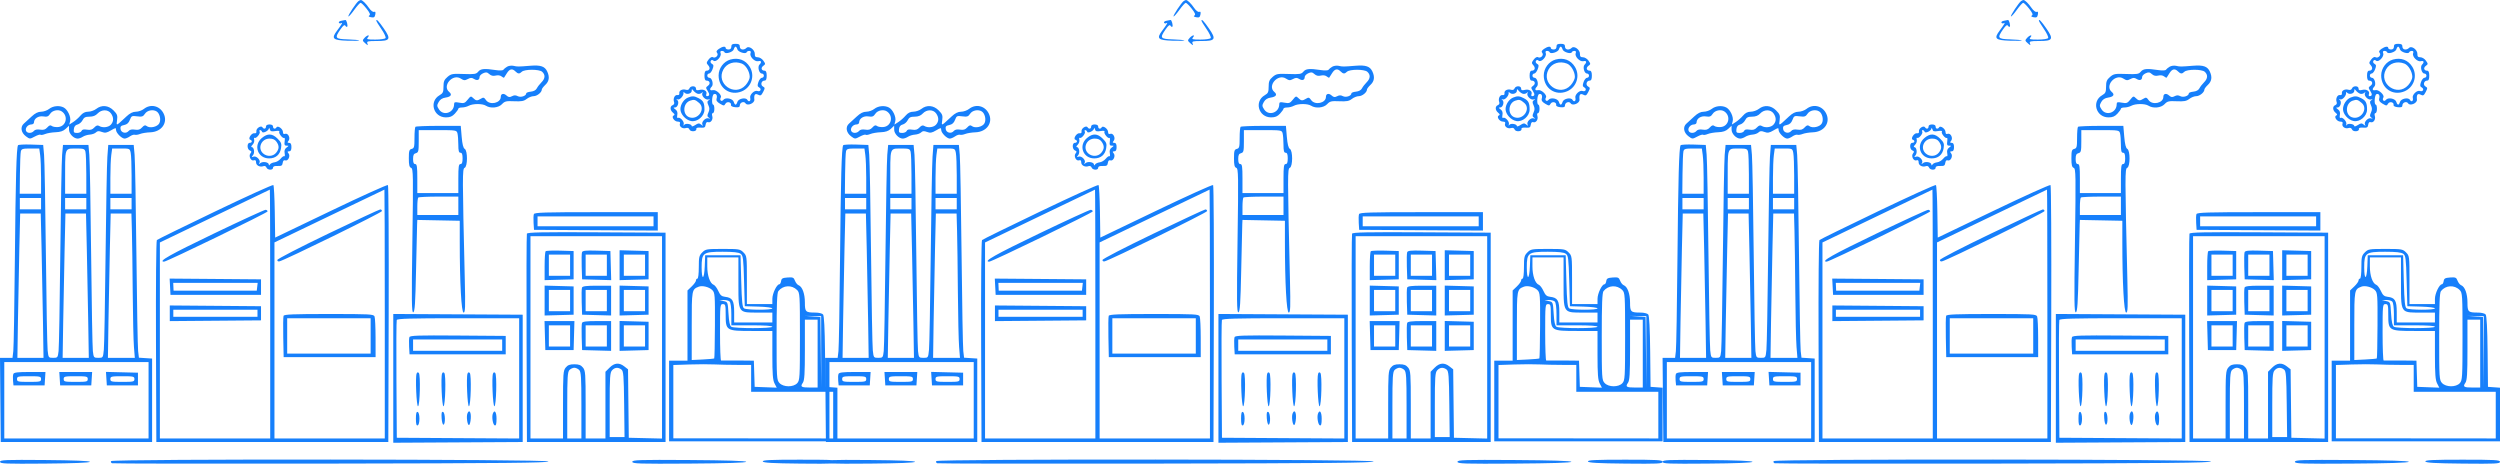 <svg width="1920" height="357" viewBox="0 0 1920 357" fill="none" xmlns="http://www.w3.org/2000/svg">
<path fill-rule="evenodd" clip-rule="evenodd" d="M275.344 0.815C273.573 2.036 266.989 12.017 267.572 12.6C267.854 12.881 269.856 10.647 272.02 7.634C274.185 4.622 276.405 2.157 276.952 2.157C277.501 2.157 279.534 4.158 281.471 6.603C284.055 9.864 284.631 11.274 283.635 11.889C282.721 12.455 283.165 12.898 284.999 13.249C287.206 13.671 287.814 13.275 288.22 11.159C288.575 9.297 288.302 8.708 287.266 9.106C286.443 9.421 284.782 8.153 283.434 6.181C281.058 2.705 278.258 -0.031 277.11 0C276.775 0.01 275.981 0.376 275.344 0.815ZM262.092 15.962C260.74 16.221 259.917 16.896 260.266 17.461C260.615 18.025 261.432 18.159 262.08 17.759C263.51 16.874 262.505 18.672 258.837 23.561C254.264 29.654 255.533 30.898 266.693 31.262C272.039 31.436 276.172 31.339 275.88 31.045C275.587 30.752 271.574 30.392 266.962 30.245C257.33 29.937 256.831 29.237 261.473 22.538C263.506 19.604 264.621 18.769 265.217 19.732C265.683 20.487 266.316 20.852 266.623 20.545C267.362 19.806 266.126 15.15 265.24 15.34C264.862 15.422 263.446 15.701 262.092 15.962ZM288.995 15.864C288.995 16.304 290.759 19.225 292.917 22.357C295.073 25.488 296.511 28.579 296.112 29.226C295.71 29.875 292.197 30.401 288.255 30.401C282.04 30.401 281.299 30.192 282.477 28.772C284.427 26.422 282.074 26.76 279.921 29.139C278.227 31.009 278.262 31.265 280.479 33.212C282.598 35.072 282.773 35.091 282.152 33.389C281.532 31.687 282.3 31.487 289.456 31.487C299.668 31.487 300.443 30.131 294.859 22.022C290.929 16.316 288.995 14.286 288.995 15.864ZM561.663 35.833C561.663 37.281 560.938 38.005 559.49 38.005C558.295 38.005 557.318 37.517 557.318 36.919C557.318 35.304 554.87 35.603 552.076 37.56C550.25 38.84 549.909 39.648 550.762 40.675C552.187 42.393 549.391 45.123 547.44 43.917C546.689 43.453 545.345 44.2 544.201 45.716C542.439 48.052 542.411 48.488 543.914 50.148C545.738 52.165 545.056 54.3 542.588 54.3C541.523 54.3 541.023 55.516 541.023 58.102C541.023 60.689 541.523 61.904 542.588 61.904C545.141 61.904 545.85 64.297 543.753 65.831C541.953 67.147 541.935 67.452 543.53 69.887C545.207 72.445 544.982 73.854 542.898 73.854C542.336 73.854 542.144 73.157 542.472 72.304C543.353 70.005 540.551 68.227 537.325 69.036C535.164 69.578 534.505 69.336 534.505 67.997C534.505 65.748 530.311 65.677 529.453 67.912C529.073 68.902 528.051 69.331 526.924 68.973C524.178 68.101 521.384 69.475 521.721 71.534C521.908 72.673 521.36 73.203 520.193 73.011C518.182 72.679 516.717 75.878 517.705 78.449C518.064 79.388 517.61 80.37 516.642 80.741C514.386 81.607 514.496 84.65 516.852 86.567C518.226 87.684 518.379 88.269 517.404 88.675C515.302 89.552 517.855 93.408 520.537 93.408C522.04 93.408 522.59 93.923 522.192 94.958C521.379 97.08 524.16 99.167 526.72 98.354C528.09 97.919 529.047 98.291 529.483 99.426C530.264 101.462 535.196 101.14 534.775 99.081C534.595 98.2 535.703 97.838 538.033 98.02C541.001 98.252 541.621 97.893 541.923 95.77C542.149 94.177 542.824 93.449 543.745 93.803C545.842 94.607 547.845 91.733 547.014 89.115C546.603 87.821 546.793 86.89 547.468 86.89C548.105 86.89 548.627 85.424 548.627 83.631C548.627 81.839 548.236 80.372 547.758 80.372C546.312 80.372 546.785 72.873 548.266 72.305C550.065 71.614 551.099 73.37 550.327 75.803C549.899 77.153 550.672 78.297 552.907 79.617C555.884 81.376 556.167 81.38 557.117 79.683C558.271 77.619 561.851 78.396 561.401 80.613C561.229 81.463 562.49 82.134 564.65 82.342C567.3 82.598 568.181 82.25 568.181 80.95C568.181 78.655 571.413 77.485 572.572 79.36C573.985 81.647 579.658 79.266 579.349 76.516C578.922 72.699 579.87 71.465 582.25 72.74C584.081 73.719 584.648 73.412 586.068 70.667C587.586 67.732 587.574 67.355 585.937 66.438C583.801 65.243 584.699 61.904 587.158 61.904C588.334 61.904 588.821 60.792 588.821 58.102C588.821 55.516 588.32 54.3 587.256 54.3C584.737 54.3 584.094 52.103 586.169 50.585C587.968 49.271 587.973 49.034 586.252 46.584C585.245 45.152 583.334 43.98 582.004 43.98C580.169 43.98 579.61 43.37 579.683 41.446C579.805 38.251 575.228 34.869 573.34 36.757C571.287 38.81 568.181 38.253 568.181 35.833C568.181 34.142 567.456 33.66 564.922 33.66C562.387 33.66 561.663 34.142 561.663 35.833ZM566.283 37.851C566.838 39.976 572.796 41.84 573.431 40.089C573.631 39.54 574.538 39.092 575.448 39.092C576.542 39.092 576.87 39.701 576.414 40.89C575.457 43.384 579.675 47.698 582.378 46.992C584.698 46.384 585.149 47.761 583.251 49.658C581.624 51.286 582.985 56.473 585.039 56.473C585.925 56.473 586.648 57.206 586.648 58.102C586.648 58.999 585.963 59.732 585.125 59.732C584.288 59.732 583.094 61.19 582.473 62.972C581.556 65.603 581.666 66.393 583.061 67.174C585.173 68.356 583.954 70.744 581.685 69.873C579.445 69.013 575.531 72.764 576.16 75.169C576.801 77.619 575.129 78.769 573.95 76.687C572.714 74.503 566.963 75.752 566.283 78.354C565.992 79.464 565.38 80.372 564.922 80.372C564.463 80.372 563.852 79.464 563.561 78.354C562.858 75.666 557.212 74.506 555.521 76.703C554.119 78.522 552.339 76.845 553.565 74.86C554.696 73.03 549.889 68.58 547.466 69.213C545.145 69.821 544.694 68.444 546.592 66.546C548.22 64.919 546.858 59.732 544.804 59.732C543.919 59.732 543.195 58.999 543.195 58.102C543.195 57.206 543.821 56.473 544.587 56.473C545.352 56.473 546.531 55.006 547.208 53.215C548.224 50.522 548.145 49.793 546.75 49.013C545.81 48.486 545.414 47.5 545.856 46.786C546.409 45.89 547.056 45.843 548.003 46.63C549.862 48.172 554.388 43.386 553.43 40.89C552.973 39.701 553.301 39.092 554.395 39.092C555.306 39.092 556.213 39.54 556.413 40.089C557.048 41.84 563.005 39.976 563.561 37.851C563.852 36.741 564.463 35.833 564.922 35.833C565.38 35.833 565.992 36.741 566.283 37.851ZM560.938 45.742C555.761 47.201 551.886 52.424 551.886 57.944C551.886 67.799 560.788 73.891 569.729 70.156C577.091 67.08 579.986 58.183 575.839 51.382C572.61 46.087 567.109 44.004 560.938 45.742ZM569.688 48.822C572.801 50.006 575.785 55.044 575.785 59.118C575.785 60.631 574.368 63.456 572.637 65.393C564.312 74.71 549.521 64.255 555.575 53.333C558.247 48.51 564.017 46.666 569.688 48.822ZM389.48 51.212C388.285 51.913 386.991 52.963 386.605 53.546C386.183 54.184 383.794 54.288 380.63 53.808C371.994 52.497 369.116 52.764 367.267 55.048C365.753 56.917 364.41 57.131 356.115 56.826C347.451 56.508 346.436 56.693 343.639 59.099C341.151 61.239 340.596 62.601 340.596 66.564C340.596 70.715 340.165 71.658 337.598 73.131C329.32 77.882 332.828 90.149 342.466 90.149C345.621 90.149 347.341 89.43 349.338 87.275C350.803 85.694 352.002 83.983 352.002 83.472C352.002 82.962 353.257 82.545 354.79 82.545C356.322 82.545 358.644 81.958 359.95 81.242C363.118 79.502 370.493 79.462 373.156 81.171C376.722 83.458 382.813 82.878 385.525 79.992C387.636 77.745 388.757 77.477 394.879 77.758C400.449 78.014 402.371 77.656 404.52 75.966C405.997 74.805 408.395 73.854 409.852 73.854C412.461 73.854 416.095 70.911 416.095 68.798C416.095 68.202 417.317 66.567 418.811 65.163C421.746 62.405 422.224 59.193 420.321 55.014C418.475 50.964 415.303 49.853 407.405 50.488C397.762 51.264 397.453 51.265 394.369 50.56C392.875 50.219 390.675 50.512 389.48 51.212ZM395.843 54.843C397.82 56.821 398.949 56.89 400.694 55.144C402.748 53.091 414.081 53.066 416.367 55.11C418.95 57.419 418.756 60.335 415.824 63.242C414.479 64.576 412.88 66.653 412.268 67.859C411.574 69.23 409.842 70.18 407.651 70.392C405.723 70.58 404.146 71.173 404.146 71.712C404.146 73.683 399.908 75.075 397.628 73.854C396.071 73.021 394.813 73.035 393.192 73.903C391.395 74.864 390.514 74.738 388.915 73.291C386.777 71.357 384.592 71.91 384.592 74.384C384.592 79.198 376.163 81.035 373.238 76.858C371.781 74.778 371.229 74.622 369.389 75.772C366.552 77.543 365.546 77.466 363.392 75.312C361.715 73.635 361.424 73.721 359.163 76.556C357.022 79.241 356.264 79.512 352.74 78.85C349.322 78.209 348.743 78.388 348.743 80.081C348.743 86.556 340.621 89.338 337.155 84.049C335.487 81.503 335.459 80.911 336.896 78.346C337.988 76.394 339.669 75.311 342.176 74.941C346.347 74.325 347.427 72.659 344.977 70.626C339.326 65.935 347.712 56.297 353.912 60.359C356.205 61.861 357.014 61.914 359.263 60.711C361.38 59.579 362.345 59.563 364.062 60.636C366.477 62.144 368.297 61.484 368.297 59.102C368.297 58.227 369.517 56.956 371.008 56.277C373.227 55.267 374.092 55.379 375.769 56.897C377.177 58.17 378.714 58.526 380.676 58.034C382.387 57.605 384.193 57.863 385.175 58.679C386.078 59.429 386.953 59.849 387.12 59.616C387.286 59.381 388.262 57.845 389.291 56.201C391.386 52.852 393.428 52.428 395.843 54.843ZM535.73 71.988C536.703 72.323 538.119 72.025 538.877 71.325C539.944 70.34 540.072 70.374 539.446 71.478C538.347 73.416 541.855 77.112 544.112 76.394C545.6 75.92 545.64 76.014 544.344 76.933C543.076 77.831 543.019 78.579 544.048 80.837C545.021 82.973 545.021 84.289 544.048 86.425C543.019 88.683 543.076 89.431 544.344 90.329C545.64 91.248 545.6 91.342 544.112 90.868C541.82 90.139 538.333 93.852 539.495 95.784C540.159 96.888 539.939 96.873 538.521 95.724C536.958 94.456 536.288 94.5 533.967 96.021C532.47 97.001 531.246 97.36 531.246 96.819C531.246 95.216 526.521 94.457 525.478 95.894C524.824 96.794 524.704 96.642 525.095 95.411C525.729 93.419 522.184 89.58 520.607 90.553C520.051 90.896 519.851 89.908 520.155 88.316C520.531 86.348 520.083 85.012 518.704 84.005C517.054 82.797 517.004 82.545 518.418 82.545C520.565 82.545 521.847 78.068 520.07 76.777C519.148 76.109 519.266 75.983 520.461 76.359C522.223 76.913 525.44 73.113 524.881 71.138C524.711 70.541 525.137 70.606 525.828 71.284C527.512 72.937 531.246 71.858 531.246 69.717C531.246 68.175 531.378 68.173 532.604 69.692C533.351 70.619 534.758 71.652 535.73 71.988ZM528.375 74.932C525.196 76.214 522.555 80.244 522.555 83.812C522.555 87.678 526.581 92.159 530.776 92.963C535.568 93.879 541.023 89.197 541.023 84.167C541.023 79.054 540.112 77.26 536.599 75.443C533.152 73.661 531.74 73.573 528.375 74.932ZM536.949 79.076C542.239 83.619 536.035 92.528 529.319 90.032C524.001 88.056 524.455 79.227 529.973 77.322C533.052 76.259 533.924 76.478 536.949 79.076ZM37.757 83.631C36.239 84.826 33.468 85.804 31.6 85.804C29.244 85.804 27.008 86.923 24.294 89.461C22.143 91.472 19.441 93.947 18.289 94.958C15.427 97.475 16.153 101.893 19.885 104.668C22.858 106.878 22.951 106.881 26.681 104.872C28.762 103.752 30.755 103.127 31.111 103.484C31.468 103.841 33.054 103.596 34.635 102.939C36.217 102.283 39.838 101.662 42.682 101.558C46.348 101.424 48.601 100.668 50.422 98.957L52.991 96.543V99.527C52.991 102.728 56.574 106.444 59.659 106.444C60.655 106.444 62.434 105.804 63.612 105.021C64.791 104.239 67.208 103.502 68.983 103.384C70.759 103.266 72.882 102.499 73.701 101.68C74.841 100.54 75.898 100.458 78.213 101.332C80.697 102.269 81.94 102.057 85.173 100.15C88.819 97.999 89.111 97.972 89.111 99.773C89.111 102.069 93.451 106.444 95.729 106.444C96.604 106.444 98.418 105.674 99.76 104.733C101.104 103.792 102.801 103.234 103.533 103.491C104.264 103.749 106.085 103.473 107.579 102.877C109.073 102.282 112.607 101.713 115.434 101.612C124.207 101.3 129.217 94.072 125.561 87.002C122.536 81.152 115.656 79.608 110.541 83.631C109.023 84.826 106.251 85.804 104.384 85.804C102.028 85.804 99.792 86.923 97.077 89.461C96.73 89.787 96.397 90.098 96.08 90.395C91.932 94.278 90.32 95.787 89.815 95.48C89.495 95.284 89.622 94.353 89.831 92.83C89.856 92.646 89.883 92.454 89.91 92.254C90.391 88.664 90.007 87.619 87.158 84.769C83.218 80.829 78.051 80.386 73.903 83.631C72.409 84.8 69.642 85.767 67.753 85.78C65.366 85.796 63.545 86.714 61.778 88.791C60.381 90.435 57.878 92.655 56.217 93.726L53.198 95.673L53.862 93.028C54.649 89.891 51.982 84.185 48.977 82.577C45.67 80.807 40.761 81.268 37.757 83.631ZM47.396 85.548C52.65 89.056 50.917 96.963 44.765 97.556C42.788 97.746 40.544 97.381 39.777 96.745C38.75 95.892 37.843 96.185 36.33 97.858C34.782 99.569 33.422 99.988 30.802 99.562C28.533 99.194 26.878 99.537 26.038 100.548C24.347 102.587 20.77 102.532 19.974 100.455C19.156 98.324 21.458 95.581 24.064 95.581C25.186 95.581 26.104 94.882 26.104 94.028C26.104 91.017 29.541 88.807 33.282 89.415C36.182 89.885 37.135 89.512 38.549 87.353C40.272 84.725 44.784 83.805 47.396 85.548ZM85.247 87.132C87.432 90.25 87.394 93.276 85.141 95.766C83.215 97.894 78.721 98.363 76.104 96.707C74.968 95.989 73.895 96.344 72.421 97.927C70.847 99.617 69.472 100.02 66.774 99.583C64.28 99.177 63.031 99.469 62.615 100.552C62.289 101.402 60.752 102.099 59.199 102.099C56.77 102.099 56.425 101.688 56.721 99.155C56.957 97.135 57.845 96.025 59.547 95.624C60.911 95.301 62.643 93.815 63.394 92.322C64.475 90.17 65.582 89.606 68.723 89.606C71.436 89.606 73.408 88.834 74.967 87.162C77.971 83.94 83.002 83.925 85.247 87.132ZM120.275 85.571C122.684 87.103 123.79 91.8 122.402 94.602C120.971 97.486 115.017 98.783 112.561 96.745C111.534 95.892 110.627 96.185 109.114 97.858C107.566 99.569 106.206 99.988 103.585 99.562C101.278 99.187 99.662 99.537 98.778 100.601C96.824 102.957 92.981 102.028 92.565 99.099C92.287 97.144 92.854 96.516 95.35 96.016C97.56 95.575 98.852 94.414 99.734 92.078C100.901 88.986 101.271 88.805 105.315 89.347C109.03 89.846 109.889 89.557 111.354 87.322C113.069 84.704 117.534 83.828 120.275 85.571ZM204.262 97.21C204.262 99.057 202.561 99.395 201.544 97.75C200.494 96.052 196.537 98.645 196.894 100.797C197.096 102.014 196.573 102.537 195.356 102.335C193.174 101.974 190.168 106.634 192.157 107.298C193.967 107.901 193.677 109.703 191.769 109.703C189.543 109.703 189.647 114.713 191.892 115.574C193.274 116.105 193.372 116.574 192.359 117.794C190.653 119.848 192.748 124.007 195.044 123.126C196.146 122.703 196.657 123.209 196.657 124.722C196.657 127.101 199.661 128.617 202.339 127.589C203.278 127.23 204.26 127.684 204.631 128.652C205.437 130.754 209.693 130.899 209.693 128.825C209.693 127.803 210.848 127.359 213.224 127.468C216.151 127.6 216.815 127.195 217.113 125.1C217.345 123.451 218.002 122.777 218.997 123.158C221.219 124.011 223.252 119.789 221.585 117.781C220.55 116.534 220.645 116.221 222.054 116.221C223.288 116.221 223.816 115.244 223.816 112.962C223.816 110.679 223.288 109.703 222.054 109.703C220.645 109.703 220.55 109.39 221.585 108.143C223.3 106.077 221.216 101.914 218.911 102.798C217.84 103.21 217.298 102.736 217.298 101.39C217.298 99.023 213.4 96.15 212.395 97.775C211.392 99.399 209.693 99.044 209.693 97.21C209.693 96.197 208.668 95.581 206.978 95.581C205.287 95.581 204.262 96.197 204.262 97.21ZM319.051 97.391C318.652 97.789 318.326 101.643 318.326 105.955C318.326 112.881 318.073 113.861 316.153 114.363C314.279 114.853 313.981 115.845 313.981 121.585C313.981 126.722 314.383 128.393 315.745 128.916C317.355 129.534 317.438 134.412 316.703 184.96C316.025 231.576 316.133 240.25 317.383 239.835C318.575 239.439 319.001 233.014 319.531 207.383C319.895 189.806 320.261 173.959 320.344 172.167L320.495 168.908L336.792 169.234L353.088 169.559L353.092 186.072C353.098 217.194 354.345 240.062 356.037 240.062C357.313 240.062 357.462 236.009 356.961 214.805C355.068 134.625 355.061 129.566 356.835 128.885C359.19 127.981 359.242 115.647 356.896 114.334C355.786 113.712 355.049 110.778 354.565 105.046L353.856 96.667H336.815C327.442 96.667 319.448 96.993 319.051 97.391ZM211.451 100.659C213.805 100.277 214.926 100.456 214.499 101.145C213.744 102.368 217.172 106.65 218.333 105.932C218.742 105.679 218.865 106.913 218.608 108.674C218.235 111.21 218.545 111.876 220.098 111.876C221.97 111.876 221.968 111.942 220.062 113.336C218.684 114.343 218.235 115.679 218.611 117.647C218.911 119.217 218.777 120.266 218.314 119.98C217.851 119.694 216.577 120.564 215.484 121.913C214.391 123.263 212.295 124.503 210.828 124.667C209.36 124.831 207.778 125.564 207.313 126.296C206.74 127.199 206.463 127.231 206.451 126.396C206.426 124.552 201.894 123.726 200.036 125.229C198.741 126.276 198.587 126.253 199.271 125.115C200.467 123.127 196.938 119.445 194.654 120.3C193.108 120.878 193.058 120.723 194.303 119.192C195.841 117.301 195.106 112.962 193.247 112.962C192.648 112.962 192.963 112.156 193.948 111.17C194.933 110.185 195.503 108.473 195.214 107.367C194.924 106.26 195.065 105.588 195.528 105.874C196.792 106.655 200.237 102.409 199.416 101.081C199.023 100.445 199.179 99.926 199.762 99.926C200.344 99.926 201.008 100.485 201.235 101.168C201.766 102.76 206.375 100.477 206.56 98.53C206.63 97.804 206.921 98.121 207.208 99.236C207.63 100.88 208.431 101.149 211.451 100.659ZM351.318 102.37C351.677 103.715 351.979 107.626 351.987 111.061C351.999 115.882 352.374 117.307 353.632 117.307C354.808 117.307 355.261 118.514 355.261 121.652C355.261 124.791 354.808 125.998 353.632 125.998C352.289 125.998 352.002 127.96 352.001 137.133L352 148.267H336.248H320.497V137.133C320.499 127.959 320.212 125.998 318.869 125.998C317.723 125.998 317.24 124.84 317.24 122.093C317.24 119.104 317.748 118.057 319.412 117.622C321.354 117.115 321.585 116.14 321.585 108.489V99.926H336.123C350.282 99.926 350.679 99.99 351.318 102.37ZM201.086 105.997C194.375 111.644 197.936 121.652 206.656 121.652C211.722 121.652 215.035 118.828 215.835 113.827C216.392 110.348 216.031 109.355 213.17 106.494C209.094 102.418 205.514 102.271 201.086 105.997ZM212.347 108.859C214.559 112.016 214.483 114.345 212.072 117.322C209.683 120.273 205.021 120.503 202.053 117.818C197.567 113.758 200.734 106.444 206.978 106.444C209.548 106.444 211.166 107.172 212.347 108.859ZM13.831 111.563C12.642 113.591 11.99 137.167 11.421 198.782C11.087 234.929 10.543 266.826 10.21 269.664L9.605 274.824H4.803H0L0.288 307.143L0.576 339.461H58.694H116.813V307.414V275.367L111.747 275.04L106.681 274.714L106.08 269.609C105.749 266.801 105.157 233.462 104.764 195.523C104.371 157.583 103.744 123.119 103.369 118.937L102.69 111.332H92.913H83.136L82.461 120.425C82.089 125.425 81.467 159.4 81.077 195.924C80.687 232.448 80.087 265.142 79.745 268.578C79.124 274.798 79.106 274.824 75.528 274.824C72.05 274.824 71.914 274.657 71.32 269.664C70.984 266.826 70.386 233.462 69.993 195.523C69.6 157.583 68.975 123.119 68.604 118.937L67.928 111.332H58.151H48.374L47.698 118.937C47.327 123.119 46.702 157.583 46.309 195.523C45.916 233.462 45.318 266.826 44.981 269.664C44.388 274.651 44.248 274.824 40.793 274.824C37.284 274.824 37.207 274.719 36.591 269.121C36.245 265.985 35.637 232.621 35.238 194.979C34.841 157.338 34.211 123.119 33.84 118.937L33.166 111.332L23.749 111.019C18.571 110.848 14.108 111.092 13.831 111.563ZM30.845 119.089C31.225 121.86 31.536 129.681 31.536 136.47V148.811H23.343H15.149L15.303 133.58C15.387 125.204 15.709 117.382 16.019 116.199C16.503 114.345 17.518 114.048 23.368 114.048H30.154L30.845 119.089ZM65.614 116.492C65.974 117.837 66.276 125.659 66.283 133.874L66.298 148.811H58.151H50.004L50.019 133.874C50.019 133.304 50.02 132.751 50.02 132.214C50.027 120.493 50.03 116.328 52.023 114.852C53.122 114.038 54.826 114.042 57.469 114.047C57.69 114.048 57.917 114.048 58.151 114.048C64.293 114.048 65.023 114.287 65.614 116.492ZM100.382 117.443C100.756 119.31 101.061 127.132 101.061 134.824V148.811H92.913H84.766V136.47C84.766 129.681 85.077 121.86 85.457 119.089L86.148 114.048H92.925C99.647 114.048 99.708 114.076 100.382 117.443ZM165.283 162.377C141.157 173.951 120.988 183.851 120.465 184.375C119.934 184.906 119.637 219.307 119.792 262.394L120.072 339.461H209.15H298.229L298.506 241.208C298.659 187.17 298.409 142.582 297.951 142.123C297.493 141.666 277.815 150.556 254.221 161.881L211.323 182.47L211.026 162.682C210.862 151.798 210.373 142.541 209.94 142.112C209.505 141.682 189.411 150.801 165.283 162.377ZM207.521 336.745H165.154H122.787V261.481V186.217L164.882 165.975C188.035 154.841 207.1 145.691 207.249 145.642C207.398 145.592 207.521 188.57 207.521 241.148V336.745ZM295.513 336.745H253.146H210.78V261.459V186.173L252.875 165.943C276.028 154.817 295.093 145.677 295.242 145.632C295.39 145.587 295.513 188.57 295.513 241.148V336.745ZM352.002 158.044V165.105H336.25H320.499V158.769C320.499 155.283 320.824 152.105 321.223 151.708C321.621 151.309 328.709 150.983 336.975 150.983H352.002V158.044ZM31.536 156.415V160.76H23.389H15.241V156.415V152.07H23.389H31.536V156.415ZM66.298 156.415V160.76H58.151H50.004V156.415V152.07H58.151H66.298V156.415ZM101.061 156.415V160.76H92.913H84.766V156.415V152.07H92.913H101.061V156.415ZM163.831 179.585C130.555 195.582 121.046 200.954 126.003 200.954C128.134 200.954 205.571 163.362 205.518 162.353C205.487 161.776 204.826 161.22 204.048 161.118C203.269 161.014 185.172 169.325 163.831 179.585ZM251.807 179.593C229.922 190.105 212.982 198.865 212.971 199.676C212.961 200.466 213.649 200.955 214.498 200.762C218.891 199.765 293.328 163.276 293.334 162.118C293.337 161.372 292.73 160.803 291.983 160.854C291.236 160.905 273.157 169.337 251.807 179.593ZM410.022 164.429C409.705 165.251 409.599 168.307 409.784 171.218L410.12 176.512L457.647 176.795L505.174 177.078V170.006V162.933H457.885C418.728 162.933 410.496 163.19 410.022 164.429ZM31.939 191.449C32.295 206.535 32.773 231.467 33 246.851L33.413 274.824H23.389H13.364L13.777 246.851C14.004 231.467 14.482 206.535 14.838 191.449L15.487 164.019H23.389H31.291L31.939 191.449ZM66.699 192.535C67.056 208.22 67.539 233.15 67.774 247.938L68.2 274.824H58.151H48.102L48.528 247.938C48.763 233.15 49.246 208.22 49.603 192.535L50.25 164.019H58.151H66.052L66.699 192.535ZM101.298 177.327C101.498 184.646 101.78 205.788 101.924 224.31C102.069 242.832 102.493 261.775 102.866 266.405L103.546 274.824H93.218H82.889L83.302 246.851C83.529 231.467 84.007 206.535 84.363 191.449L85.011 164.019H92.972H100.933L101.298 177.327ZM501.915 169.994V173.796H457.376H412.836V169.994V166.192H457.376H501.915V169.994ZM404.65 179.488C404.362 180.241 404.253 216.543 404.407 260.159L404.689 339.461H457.919H511.149V259.073V178.685L458.16 178.402C416.348 178.18 405.061 178.41 404.65 179.488ZM508.433 259.107V336.813L495.669 336.508L482.904 336.202L482.613 309.922L482.323 283.642L479.479 281.406C475.531 278.301 471.899 278.602 468.155 282.345L464.98 285.52V311.133V336.745H457.376H449.771V310.794C449.771 286.949 449.604 284.636 447.715 282.303C446.147 280.367 444.568 279.762 441.081 279.762C437.594 279.762 436.014 280.367 434.447 282.303C432.557 284.636 432.39 286.949 432.39 310.794V336.745H419.897H407.405V259.073V181.4H457.919H508.433V259.107ZM539.344 193.844C536.954 196.233 536.677 197.419 536.677 205.251C536.677 210.353 536.225 213.99 535.591 213.99C534.994 213.99 534.505 214.632 534.505 215.416C534.505 216.201 533.038 218.247 531.246 219.965L527.987 223.087V250.042V276.997H520.926H513.865V307.957V338.918H578.501H634.297L634.301 339.461H692.42H750.538V307.414V275.367L745.473 275.04L740.407 274.714L739.805 269.609C739.475 266.801 738.883 233.462 738.49 195.523C738.096 157.583 737.47 123.119 737.095 118.937L736.416 111.332H726.639H716.862L716.186 120.425C715.815 125.425 715.192 159.4 714.802 195.924C714.412 232.448 713.813 265.142 713.471 268.578C712.849 274.798 712.832 274.824 709.253 274.824C705.776 274.824 705.639 274.657 705.046 269.664C704.709 266.826 704.112 233.462 703.719 195.523C703.325 157.583 702.701 123.119 702.329 118.937L701.654 111.332H691.877H682.1L681.424 118.937C681.052 123.119 680.428 157.583 680.035 195.523C679.641 233.462 679.044 266.826 678.707 269.664C678.114 274.651 677.974 274.824 674.518 274.824C671.009 274.824 670.932 274.719 670.316 269.121C669.971 265.985 669.362 232.621 668.964 194.979C668.566 157.338 667.936 123.119 667.566 118.937L666.891 111.332L657.475 111.019C652.296 110.848 647.834 111.092 647.557 111.563C646.367 113.591 645.715 137.167 645.146 198.782C644.813 234.929 644.268 266.826 643.936 269.664L643.331 274.824H638.528H633.726L633.924 297.095L633.904 297.094L633.612 270.024C633.422 252.278 632.908 242.455 632.122 241.508C631.461 240.713 628.822 240.062 626.255 240.062C618.668 240.062 618.152 239.567 618.152 232.287C618.152 225.552 616.166 220.143 613.287 219.038C612.359 218.682 611.121 217.128 610.534 215.585C609.585 213.087 608.958 212.816 604.847 213.112C601.006 213.39 600.169 213.859 599.88 215.891C599.69 217.236 599.072 218.335 598.507 218.335C596.562 218.335 593.174 225.404 593.171 229.47L593.166 233.544H583.389H573.612V215.028C573.612 196.815 573.569 196.467 570.945 193.844C568.409 191.307 567.642 191.177 555.145 191.177C542.648 191.177 541.881 191.307 539.344 193.844ZM692.42 336.745H643.137V318.339V297.762L638.52 297.428L637.017 297.319V278.083H692.42H747.822V307.414V336.745H692.42ZM639.878 300.896H637.017V307.414V336.722L639.878 336.724V318.811V300.896ZM634.013 307.143L633.958 300.896H608.375H576.871V290.576V280.256L566.28 280.248C560.455 280.244 552.511 280.075 548.627 279.872C544.743 279.67 536.067 279.69 529.345 279.916L517.123 280.328V308.471V336.616L578.501 336.67L634.277 336.719L634.013 307.143ZM419.028 192.951C418.61 193.369 418.268 198.536 418.268 204.433V215.152L429.403 214.843L440.538 214.533V203.67V192.807L430.163 192.498C424.458 192.329 419.448 192.533 419.028 192.951ZM446.991 193.668C446.679 194.484 446.564 199.513 446.739 204.842L447.055 214.533L458.228 214.843L469.402 215.154L469.092 203.98L468.782 192.807L458.172 192.496C449.987 192.256 447.43 192.523 446.991 193.668ZM475.843 203.67V215.152L486.978 214.843L498.113 214.533V203.67V192.807L486.978 192.497L475.843 192.188V203.67ZM568.788 194.889C570.7 196.285 570.948 198.233 571.44 215.801L571.983 235.173L582.575 235.484C588.431 235.656 593.166 236.263 593.166 236.842C593.166 238.202 573.597 238.189 571.44 236.828C570.123 235.998 569.706 231.991 569.267 215.934L568.724 196.066H555.145H541.566L541.249 204.485C540.853 214.975 538.85 215.655 538.85 205.299C538.85 194.145 539.921 193.35 554.937 193.35C563.352 193.35 567.277 193.786 568.788 194.889ZM437.822 203.67V211.817H429.674H421.527V203.67V195.523H429.674H437.822V203.67ZM466.066 203.67V211.817H457.919H449.771V203.67V195.523H457.919H466.066V203.67ZM495.397 203.67V211.817H487.25H479.102V203.67V195.523H487.25H495.397V203.67ZM567.094 218.656C567.087 230.888 567.084 236.137 569.68 238.385C571.631 240.075 575.049 240.07 581.035 240.063C581.445 240.062 581.868 240.062 582.303 240.062H593.166V243.864V247.666H578.501H563.836V239.687C563.836 230.766 562.532 228.599 556.774 227.941C554.217 227.65 553.116 226.688 551.66 223.479C550.64 221.229 549.063 219.103 548.157 218.756C545.247 217.64 543.195 211.779 543.195 204.589V197.695H555.145H567.094V216.706C567.094 217.375 567.094 218.024 567.094 218.656ZM130.609 220.221L130.935 226.483H165.697H200.46V220.508V214.533L165.371 214.246L130.282 213.96L130.609 220.221ZM197.544 220.236L197.201 223.224H165.249H133.298L133.166 220.236L133.036 217.249H165.461H197.888L197.544 220.236ZM418.268 230.828V242.311L429.403 242.001L440.538 241.691V230.828V219.965L429.403 219.655L418.268 219.346V230.828ZM446.976 220.865C446.672 221.66 446.564 226.671 446.739 232L447.055 241.691L458.19 242.001L469.325 242.311V230.866V219.422H458.428C450.366 219.422 447.387 219.798 446.976 220.865ZM475.843 230.828V242.311L486.978 242.001L498.113 241.691V230.828V219.965L486.978 219.655L475.843 219.346V230.828ZM546.994 222.746C549.052 224.811 549.165 226.289 549.063 249.893C549.004 263.623 548.759 275.04 548.519 275.265C548.28 275.49 544.296 275.859 539.665 276.084L531.246 276.496V250.299C531.246 222.418 531.272 222.273 536.677 220.152C539.381 219.091 544.68 220.423 546.994 222.746ZM612.174 222.737C614.257 224.821 614.35 226.343 614.35 258.446C614.35 289.896 614.221 292.12 612.28 294.264C609.358 297.494 601.685 297.443 598.64 294.173C596.511 291.888 596.425 290.507 596.425 258.533C596.425 233.554 596.763 224.845 597.783 223.566C601.44 218.983 608.039 218.603 612.174 222.737ZM437.822 230.828V238.976H429.674H421.527V230.828V222.681H429.674H437.822V230.828ZM466.066 230.828V238.976H457.919H449.771V230.828V222.681H457.919H466.066V230.828ZM495.397 230.828V238.976H487.25H479.102V230.828V222.681H487.25H495.397V230.828ZM560.359 231.589C561.15 232.379 561.663 236.224 561.663 241.366V249.839H577.415C587.192 249.839 593.166 250.251 593.166 250.925C593.166 252.331 563.891 252.356 561.663 250.951C560.51 250.224 559.875 247.287 559.49 240.926C558.949 231.964 558.933 231.924 555.688 231.234L552.429 230.542L555.742 230.413C557.564 230.343 559.642 230.872 560.359 231.589ZM557.318 241.691C557.318 253.938 557.714 254.184 577.415 254.184H593.166V272.706C593.166 287.299 593.523 291.917 594.848 294.479L596.529 297.731L588.058 297.412L579.587 297.094L579.274 287.046L578.963 276.997L566.782 276.869C560.083 276.797 554.236 276.797 553.787 276.869C553.338 276.939 552.972 267.22 552.972 255.27C552.972 234.269 553.045 233.544 555.145 233.544C557.124 233.544 557.318 234.269 557.318 241.691ZM130.392 240.605V246.61L165.426 246.324L200.46 246.037V240.605V235.173L165.426 234.887L130.392 234.6V240.605ZM197.744 240.605V243.321H165.426H133.107V240.605V237.889H165.426H197.744V240.605ZM217.775 242.558C217.477 243.334 217.37 250.789 217.537 259.125L217.841 274.281H253.146H288.452L288.434 259.616C288.424 251.55 288.073 244.094 287.654 243.049C286.95 241.295 284.244 241.148 252.603 241.148C225.497 241.148 218.203 241.444 217.775 242.558ZM302.031 290.576V340.026L351.73 339.743L401.43 339.461V290.576V241.691L351.73 241.409L302.031 241.127V290.576ZM630.673 270.207L630.702 297.638L630.383 270.533L630.064 243.428L624.103 243.013L618.141 242.6L624.393 242.689L630.645 242.778L630.673 270.207ZM284.65 257.986V271.565H252.603H220.557V257.986V244.407H252.603H284.65V257.986ZM398.714 290.588V336.768L351.73 336.485L304.747 336.202L304.463 291.663C304.307 267.168 304.413 246.514 304.7 245.766C305.106 244.707 315.554 244.407 351.968 244.407H398.714V290.588ZM627.929 271.565V297.637H622.135C615.318 297.637 614.42 297.051 616.56 293.994C617.837 292.172 618.152 287.148 618.152 268.607V245.494H623.04H627.929V271.565ZM418.501 257.715L418.811 268.85H429.674H440.538L440.847 257.715L441.157 246.58H429.674H418.192L418.501 257.715ZM446.976 248.024C446.672 248.818 446.564 253.829 446.739 259.158L447.055 268.85L458.19 269.159L469.325 269.469V258.024V246.58H458.428C450.366 246.58 447.387 246.956 446.976 248.024ZM475.843 257.986V269.469L486.978 269.159L498.113 268.85V257.986V247.123L486.978 246.813L475.843 246.504V257.986ZM437.822 257.986V266.134H429.674H421.527V257.986V249.839H429.674H437.822V257.986ZM466.066 257.986V266.134H457.919H449.771V257.986V249.839H457.919H466.066V257.986ZM495.397 257.986V266.134H487.25H479.102V257.986V249.839H487.25H495.397V257.986ZM314.434 258.916C314.116 259.742 314.007 263.049 314.19 266.263L314.524 272.109H351.459H388.394V265.047V257.986L351.702 257.701C321.281 257.463 314.912 257.671 314.434 258.916ZM385.678 265.047V269.393H351.459H317.24V265.047V260.702H351.459H385.678V265.047ZM114.097 307.414V336.745H58.694H3.292V307.414V278.083H58.694H114.097V307.414ZM444.806 284.135C446.26 285.591 446.512 289.605 446.512 311.293V336.745H441.081H435.649V311.293C435.649 289.605 435.901 285.591 437.356 284.135C438.295 283.197 439.972 282.429 441.081 282.429C442.19 282.429 443.866 283.197 444.806 284.135ZM477.24 283.787C478.826 284.975 479.09 288.305 479.349 310.403L479.645 335.661L473.942 335.66L468.239 335.659V311.03C468.239 289.637 468.475 286.141 470.037 284.416C472.133 282.098 474.689 281.876 477.24 283.787ZM10.242 287.214C9.92 288.053 9.813 290.375 10.005 292.374L10.353 296.008H22.302H34.252L34.583 290.848L34.914 285.688H22.87C13.53 285.688 10.696 286.03 10.242 287.214ZM45.87 290.848L46.201 296.008H58.151H70.101L70.432 290.848L70.763 285.688H58.151H45.539L45.87 290.848ZM81.718 290.812L82.05 296.008H94H105.949V291.119V286.231L93.667 285.923L81.385 285.615L81.718 290.812ZM319.952 286.934C318.884 289.716 319.866 312.324 321.042 312.035C322.504 311.676 323.076 287.831 321.658 286.412C320.931 285.685 320.365 285.859 319.952 286.934ZM339.506 286.934C338.438 289.716 339.42 312.324 340.596 312.035C342.058 311.676 342.63 287.831 341.212 286.412C340.485 285.685 339.919 285.859 339.506 286.934ZM359.06 286.934C357.992 289.716 358.974 312.324 360.149 312.035C361.612 311.676 362.184 287.831 360.765 286.412C360.039 285.685 359.473 285.859 359.06 286.934ZM378.614 286.934C377.546 289.716 378.528 312.324 379.703 312.035C381.166 311.676 381.738 287.831 380.319 286.412C379.592 285.685 379.027 285.859 378.614 286.934ZM31.536 291.119C31.536 293.121 30.811 293.292 22.302 293.292C13.793 293.292 13.069 293.121 13.069 291.119C13.069 289.117 13.793 288.947 22.302 288.947C30.811 288.947 31.536 289.117 31.536 291.119ZM67.385 291.119C67.385 293.121 66.66 293.292 58.151 293.292C49.642 293.292 48.917 293.121 48.917 291.119C48.917 289.117 49.642 288.947 58.151 288.947C66.66 288.947 67.385 289.117 67.385 291.119ZM103.234 291.119C103.234 293.121 102.509 293.292 94 293.292C85.49 293.292 84.766 293.121 84.766 291.119C84.766 289.117 85.49 288.947 94 288.947C102.509 288.947 103.234 289.117 103.234 291.119ZM319.412 321.536C319.412 325.544 319.801 327.019 320.77 326.696C321.578 326.427 322.128 324.337 322.128 321.536C322.128 318.736 321.578 316.646 320.77 316.376C319.801 316.054 319.412 317.529 319.412 321.536ZM339.174 321.153C339.358 324.052 339.998 326.302 340.596 326.153C342.242 325.741 341.94 316.915 340.26 316.355C339.19 315.998 338.921 317.186 339.174 321.153ZM358.952 317.631C358.051 319.98 358.928 326.425 360.149 326.425C360.747 326.425 361.385 324.103 361.567 321.265C361.884 316.313 360.303 314.113 358.952 317.631ZM378.506 317.631C377.538 320.155 378.52 326.226 379.975 326.703C380.942 327.02 381.333 325.558 381.333 321.626C381.333 316.412 379.803 314.25 378.506 317.631ZM0.033 354.669C0.033 356.129 4.182 356.294 34.523 356.042C56.602 355.859 69.014 355.365 69.014 354.669C69.014 353.974 56.602 353.48 34.523 353.296C4.182 353.044 0.033 353.209 0.033 354.669ZM85.305 354.134C84.932 354.736 85.27 355.472 86.055 355.771C86.84 356.07 162.48 356.188 254.143 356.035C386.306 355.813 420.897 355.474 421.255 354.398C421.841 352.64 86.391 352.376 85.305 354.134ZM485.62 354.669C485.62 356.128 490.789 356.29 529.345 356.039C557.58 355.857 573.069 355.371 573.069 354.669C573.069 353.967 557.58 353.482 529.345 353.299C490.789 353.048 485.62 353.21 485.62 354.669ZM585.834 354.398C586.176 355.428 593.146 355.825 614.711 356.046C627.825 356.179 635.018 356.193 638.885 355.965C643.555 356.192 652.269 356.175 668.249 356.042C690.327 355.859 702.74 355.365 702.74 354.669C702.74 353.974 690.327 353.48 668.249 353.296C652.242 353.163 643.525 353.146 638.861 353.374C634.935 353.101 627.615 353.04 614.259 353.04C591.64 353.04 585.479 353.334 585.834 354.398ZM909.07 0.815C907.298 2.036 900.715 12.017 901.297 12.6C901.58 12.881 903.582 10.647 905.746 7.634C907.911 4.622 910.13 2.157 910.678 2.157C911.226 2.157 913.26 4.158 915.197 6.603C917.78 9.864 918.357 11.274 917.361 11.889C916.446 12.455 916.89 12.898 918.724 13.249C920.932 13.671 921.54 13.275 921.945 11.159C922.3 9.297 922.028 8.708 920.991 9.106C920.169 9.421 918.508 8.153 917.16 6.181C914.784 2.705 911.983 -0.031 910.835 0C910.501 0.01 909.707 0.376 909.07 0.815ZM895.818 15.962C894.465 16.221 893.643 16.896 893.992 17.461C894.34 18.025 895.157 18.159 895.806 17.759C897.236 16.874 896.231 18.672 892.562 23.561C887.99 29.654 889.259 30.898 900.418 31.262C905.764 31.436 909.898 31.339 909.606 31.045C909.312 30.752 905.299 30.392 900.688 30.245C891.055 29.937 890.557 29.237 895.199 22.538C897.231 19.604 898.347 18.769 898.942 19.732C899.408 20.487 900.042 20.852 900.349 20.545C901.088 19.806 899.851 15.15 898.966 15.34C898.588 15.422 897.171 15.701 895.818 15.962ZM922.721 15.864C922.721 16.304 924.485 19.225 926.642 22.357C928.799 25.488 930.237 28.579 929.837 29.226C929.435 29.875 925.922 30.401 921.981 30.401C915.766 30.401 915.024 30.192 916.203 28.772C918.153 26.422 915.8 26.76 913.647 29.139C911.953 31.009 911.988 31.265 914.205 33.212C916.323 35.072 916.498 35.091 915.878 33.389C915.258 31.687 916.026 31.487 923.181 31.487C933.394 31.487 934.168 30.131 928.585 22.022C924.654 16.316 922.721 14.286 922.721 15.864ZM1195.39 35.833C1195.39 37.281 1194.66 38.005 1193.22 38.005C1192.02 38.005 1191.04 37.517 1191.04 36.919C1191.04 35.304 1188.6 35.603 1185.8 37.56C1183.98 38.84 1183.63 39.648 1184.49 40.675C1185.91 42.393 1183.12 45.123 1181.17 43.917C1180.41 43.453 1179.07 44.2 1177.93 45.716C1176.16 48.052 1176.14 48.488 1177.64 50.148C1179.46 52.165 1178.78 54.3 1176.31 54.3C1175.25 54.3 1174.75 55.516 1174.75 58.102C1174.75 60.689 1175.25 61.904 1176.31 61.904C1178.87 61.904 1179.58 64.297 1177.48 65.831C1175.68 67.147 1175.66 67.452 1177.26 69.887C1178.93 72.445 1178.71 73.854 1176.62 73.854C1176.06 73.854 1175.87 73.157 1176.2 72.304C1177.08 70.005 1174.28 68.227 1171.05 69.036C1168.89 69.578 1168.23 69.336 1168.23 67.997C1168.23 65.748 1164.04 65.677 1163.18 67.912C1162.8 68.902 1161.78 69.331 1160.65 68.973C1157.9 68.101 1155.11 69.475 1155.45 71.534C1155.63 72.673 1155.09 73.203 1153.92 73.011C1151.91 72.679 1150.44 75.878 1151.43 78.449C1151.79 79.388 1151.34 80.37 1150.37 80.741C1148.11 81.607 1148.22 84.65 1150.58 86.567C1151.95 87.684 1152.1 88.269 1151.13 88.675C1149.03 89.552 1151.58 93.408 1154.26 93.408C1155.77 93.408 1156.32 93.923 1155.92 94.958C1155.1 97.08 1157.89 99.167 1160.45 98.354C1161.82 97.919 1162.77 98.291 1163.21 99.426C1163.99 101.462 1168.92 101.14 1168.5 99.081C1168.32 98.2 1169.43 97.838 1171.76 98.02C1174.73 98.252 1175.35 97.893 1175.65 95.77C1175.87 94.177 1176.55 93.449 1177.47 93.803C1179.57 94.607 1181.57 91.733 1180.74 89.115C1180.33 87.821 1180.52 86.89 1181.19 86.89C1181.83 86.89 1182.35 85.424 1182.35 83.631C1182.35 81.839 1181.96 80.372 1181.48 80.372C1180.04 80.372 1180.51 72.873 1181.99 72.305C1183.79 71.614 1184.82 73.37 1184.05 75.803C1183.62 77.153 1184.4 78.297 1186.63 79.617C1189.61 81.376 1189.89 81.38 1190.84 79.683C1192 77.619 1195.58 78.396 1195.13 80.613C1194.95 81.463 1196.22 82.134 1198.38 82.342C1201.03 82.598 1201.91 82.25 1201.91 80.95C1201.91 78.655 1205.14 77.485 1206.3 79.36C1207.71 81.647 1213.38 79.266 1213.07 76.516C1212.65 72.699 1213.6 71.465 1215.98 72.74C1217.81 73.719 1218.37 73.412 1219.79 70.667C1221.31 67.732 1221.3 67.355 1219.66 66.438C1217.53 65.243 1218.43 61.904 1220.88 61.904C1222.06 61.904 1222.55 60.792 1222.55 58.102C1222.55 55.516 1222.05 54.3 1220.98 54.3C1218.46 54.3 1217.82 52.103 1219.89 50.585C1221.69 49.271 1221.7 49.034 1219.98 46.584C1218.97 45.152 1217.06 43.98 1215.73 43.98C1213.9 43.98 1213.34 43.37 1213.41 41.446C1213.53 38.251 1208.95 34.869 1207.07 36.757C1205.01 38.81 1201.91 38.253 1201.91 35.833C1201.91 34.142 1201.18 33.66 1198.65 33.66C1196.11 33.66 1195.39 34.142 1195.39 35.833ZM1200.01 37.851C1200.56 39.976 1206.52 41.84 1207.16 40.089C1207.36 39.54 1208.26 39.092 1209.17 39.092C1210.27 39.092 1210.6 39.701 1210.14 40.89C1209.18 43.384 1213.4 47.698 1216.1 46.992C1218.42 46.384 1218.87 47.761 1216.98 49.658C1215.35 51.286 1216.71 56.473 1218.77 56.473C1219.65 56.473 1220.37 57.206 1220.37 58.102C1220.37 58.999 1219.69 59.732 1218.85 59.732C1218.01 59.732 1216.82 61.19 1216.2 62.972C1215.28 65.603 1215.39 66.393 1216.79 67.174C1218.9 68.356 1217.68 70.744 1215.41 69.873C1213.17 69.013 1209.26 72.764 1209.89 75.169C1210.53 77.619 1208.85 78.769 1207.68 76.687C1206.44 74.503 1200.69 75.752 1200.01 78.354C1199.72 79.464 1199.11 80.372 1198.65 80.372C1198.19 80.372 1197.58 79.464 1197.29 78.354C1196.58 75.666 1190.94 74.506 1189.25 76.703C1187.84 78.522 1186.06 76.845 1187.29 74.86C1188.42 73.03 1183.61 68.58 1181.19 69.213C1178.87 69.821 1178.42 68.444 1180.32 66.546C1181.95 64.919 1180.58 59.732 1178.53 59.732C1177.64 59.732 1176.92 58.999 1176.92 58.102C1176.92 57.206 1177.55 56.473 1178.31 56.473C1179.08 56.473 1180.26 55.006 1180.93 53.215C1181.95 50.522 1181.87 49.793 1180.48 49.013C1179.54 48.486 1179.14 47.5 1179.58 46.786C1180.13 45.89 1180.78 45.843 1181.73 46.63C1183.59 48.172 1188.11 43.386 1187.16 40.89C1186.7 39.701 1187.03 39.092 1188.12 39.092C1189.03 39.092 1189.94 39.54 1190.14 40.089C1190.77 41.84 1196.73 39.976 1197.29 37.851C1197.58 36.741 1198.19 35.833 1198.65 35.833C1199.11 35.833 1199.72 36.741 1200.01 37.851ZM1194.66 45.742C1189.49 47.201 1185.61 52.424 1185.61 57.944C1185.61 67.799 1194.51 73.891 1203.45 70.156C1210.82 67.08 1213.71 58.183 1209.56 51.382C1206.34 46.087 1200.83 44.004 1194.66 45.742ZM1203.41 48.822C1206.53 50.006 1209.51 55.044 1209.51 59.118C1209.51 60.631 1208.09 63.456 1206.36 65.393C1198.04 74.71 1183.25 64.255 1189.3 53.333C1191.97 48.51 1197.74 46.666 1203.41 48.822ZM1023.21 51.212C1022.01 51.913 1020.72 52.963 1020.33 53.546C1019.91 54.184 1017.52 54.288 1014.36 53.808C1005.72 52.497 1002.84 52.764 1000.99 55.048C999.478 56.917 998.136 57.131 989.84 56.826C981.177 56.508 980.161 56.693 977.365 59.099C974.876 61.239 974.321 62.601 974.321 66.564C974.321 70.715 973.891 71.658 971.324 73.131C963.045 77.882 966.554 90.149 976.192 90.149C979.346 90.149 981.066 89.43 983.064 87.275C984.528 85.694 985.728 83.983 985.728 83.472C985.728 82.962 986.982 82.545 988.515 82.545C990.048 82.545 992.369 81.958 993.675 81.242C996.844 79.502 1004.22 79.462 1006.88 81.171C1010.45 83.458 1016.54 82.878 1019.25 79.992C1021.36 77.745 1022.48 77.477 1028.6 77.758C1034.17 78.014 1036.1 77.656 1038.25 75.966C1039.72 74.805 1042.12 73.854 1043.58 73.854C1046.19 73.854 1049.82 70.911 1049.82 68.798C1049.82 68.202 1051.04 66.567 1052.54 65.163C1055.47 62.405 1055.95 59.193 1054.05 55.014C1052.2 50.964 1049.03 49.853 1041.13 50.488C1031.49 51.264 1031.18 51.265 1028.09 50.56C1026.6 50.219 1024.4 50.512 1023.21 51.212ZM1029.57 54.843C1031.55 56.821 1032.67 56.89 1034.42 55.144C1036.47 53.091 1047.81 53.066 1050.09 55.11C1052.68 57.419 1052.48 60.335 1049.55 63.242C1048.2 64.576 1046.61 66.653 1045.99 67.859C1045.3 69.23 1043.57 70.18 1041.38 70.392C1039.45 70.58 1037.87 71.173 1037.87 71.712C1037.87 73.683 1033.63 75.075 1031.35 73.854C1029.8 73.021 1028.54 73.035 1026.92 73.903C1025.12 74.864 1024.24 74.738 1022.64 73.291C1020.5 71.357 1018.32 71.91 1018.32 74.384C1018.32 79.198 1009.89 81.035 1006.96 76.858C1005.51 74.778 1004.95 74.622 1003.11 75.772C1000.28 77.543 999.272 77.466 997.118 75.312C995.44 73.635 995.149 73.721 992.889 76.556C990.747 79.241 989.989 79.512 986.465 78.85C983.048 78.209 982.469 78.388 982.469 80.081C982.469 86.556 974.346 89.338 970.881 84.049C969.212 81.503 969.185 80.911 970.621 78.346C971.714 76.394 973.395 75.311 975.902 74.941C980.072 74.325 981.153 72.659 978.702 70.626C973.051 65.935 981.438 56.297 987.637 60.359C989.931 61.861 990.74 61.914 992.989 60.711C995.106 59.579 996.07 59.563 997.788 60.636C1000.2 62.144 1002.02 61.484 1002.02 59.102C1002.02 58.227 1003.24 56.956 1004.73 56.277C1006.95 55.267 1007.82 55.379 1009.49 56.897C1010.9 58.17 1012.44 58.526 1014.4 58.034C1016.11 57.605 1017.92 57.863 1018.9 58.679C1019.8 59.429 1020.68 59.849 1020.85 59.616C1021.01 59.381 1021.99 57.845 1023.02 56.201C1025.11 52.852 1027.15 52.428 1029.57 54.843ZM1169.46 71.988C1170.43 72.323 1171.84 72.025 1172.6 71.325C1173.67 70.34 1173.8 70.374 1173.17 71.478C1172.07 73.416 1175.58 77.112 1177.84 76.394C1179.33 75.92 1179.37 76.014 1178.07 76.933C1176.8 77.831 1176.74 78.579 1177.77 80.837C1178.75 82.973 1178.75 84.289 1177.77 86.425C1176.74 88.683 1176.8 89.431 1178.07 90.329C1179.37 91.248 1179.33 91.342 1177.84 90.868C1175.55 90.139 1172.06 93.852 1173.22 95.784C1173.88 96.888 1173.66 96.873 1172.25 95.724C1170.68 94.456 1170.01 94.5 1167.69 96.021C1166.2 97.001 1164.97 97.36 1164.97 96.819C1164.97 95.216 1160.25 94.457 1159.2 95.894C1158.55 96.794 1158.43 96.642 1158.82 95.411C1159.45 93.419 1155.91 89.58 1154.33 90.553C1153.78 90.896 1153.58 89.908 1153.88 88.316C1154.26 86.348 1153.81 85.012 1152.43 84.005C1150.78 82.797 1150.73 82.545 1152.14 82.545C1154.29 82.545 1155.57 78.068 1153.8 76.777C1152.87 76.109 1152.99 75.983 1154.19 76.359C1155.95 76.913 1159.17 73.113 1158.61 71.138C1158.44 70.541 1158.86 70.606 1159.55 71.284C1161.24 72.937 1164.97 71.858 1164.97 69.717C1164.97 68.175 1165.1 68.173 1166.33 69.692C1167.08 70.619 1168.48 71.652 1169.46 71.988ZM1162.1 74.932C1158.92 76.214 1156.28 80.244 1156.28 83.812C1156.28 87.678 1160.31 92.159 1164.5 92.963C1169.29 93.879 1174.75 89.197 1174.75 84.167C1174.75 79.054 1173.84 77.26 1170.32 75.443C1166.88 73.661 1165.47 73.573 1162.1 74.932ZM1170.67 79.076C1175.96 83.619 1169.76 92.528 1163.04 90.032C1157.73 88.056 1158.18 79.227 1163.7 77.322C1166.78 76.259 1167.65 76.478 1170.67 79.076ZM671.483 83.631C669.964 84.826 667.193 85.804 665.326 85.804C662.969 85.804 660.734 86.923 658.019 89.461C655.868 91.472 653.166 93.947 652.015 94.958C649.152 97.475 649.878 101.893 653.611 104.668C656.584 106.878 656.676 106.881 660.407 104.872C662.487 103.752 664.481 103.127 664.837 103.484C665.193 103.841 666.779 103.596 668.361 102.939C669.943 102.283 673.563 101.662 676.407 101.558C680.074 101.424 682.327 100.668 684.147 98.957L686.717 96.543V99.527C686.717 102.728 690.299 106.444 693.384 106.444C694.381 106.444 696.16 105.804 697.338 105.021C698.516 104.239 700.933 103.502 702.708 103.384C704.484 103.266 706.607 102.499 707.426 101.68C708.567 100.54 709.624 100.458 711.939 101.332C714.422 102.269 715.666 102.057 718.899 100.15C722.545 97.999 722.837 97.972 722.837 99.773C722.837 102.069 727.177 106.444 729.455 106.444C730.329 106.444 732.143 105.674 733.486 104.733C734.83 103.792 736.527 103.234 737.259 103.491C737.99 103.749 739.811 103.473 741.304 102.877C742.798 102.282 746.333 101.713 749.16 101.612C757.933 101.3 762.943 94.072 759.286 87.002C756.262 81.152 749.381 79.608 744.267 83.631C742.748 84.826 739.977 85.804 738.109 85.804C735.753 85.804 733.518 86.923 730.803 89.461C730.455 89.786 730.123 90.097 729.806 90.394C725.658 94.278 724.045 95.787 723.541 95.48C723.22 95.284 723.348 94.353 723.557 92.83C723.582 92.647 723.608 92.455 723.635 92.254C724.117 88.664 723.733 87.619 720.884 84.769C716.944 80.829 711.777 80.386 707.628 83.631C706.135 84.8 703.368 85.767 701.479 85.78C699.092 85.796 697.27 86.714 695.504 88.791C694.107 90.435 691.604 92.655 689.943 93.726L686.924 95.673L687.588 93.028C688.374 89.891 685.707 84.185 682.703 82.577C679.396 80.807 674.487 81.268 671.483 83.631ZM681.122 85.548C686.375 89.056 684.643 96.963 678.491 97.556C676.514 97.746 674.269 97.381 673.503 96.745C672.476 95.892 671.569 96.185 670.056 97.858C668.508 99.569 667.147 99.988 664.527 99.562C662.259 99.194 660.603 99.537 659.764 100.548C658.072 102.587 654.496 102.532 653.7 100.455C652.882 98.324 655.184 95.581 657.79 95.581C658.912 95.581 659.83 94.882 659.83 94.028C659.83 91.017 663.267 88.807 667.007 89.415C669.908 89.885 670.861 89.512 672.275 87.353C673.998 84.725 678.509 83.805 681.122 85.548ZM718.973 87.132C721.157 90.25 721.119 93.276 718.866 95.766C716.94 97.894 712.446 98.363 709.829 96.707C708.694 95.989 707.621 96.344 706.147 97.927C704.572 99.617 703.197 100.02 700.5 99.583C698.006 99.177 696.756 99.469 696.34 100.552C696.014 101.402 694.477 102.099 692.925 102.099C690.496 102.099 690.15 101.688 690.447 99.155C690.683 97.135 691.57 96.025 693.273 95.624C694.637 95.301 696.369 93.815 697.119 92.322C698.2 90.17 699.307 89.606 702.449 89.606C705.161 89.606 707.134 88.834 708.693 87.162C711.697 83.94 716.727 83.925 718.973 87.132ZM754 85.571C756.41 87.103 757.516 91.8 756.127 94.602C754.697 97.486 748.742 98.783 746.286 96.745C745.26 95.892 744.353 96.185 742.839 97.858C741.291 99.569 739.931 99.988 737.311 99.562C735.004 99.187 733.387 99.537 732.504 100.601C730.55 102.957 726.706 102.028 726.29 99.099C726.012 97.144 726.579 96.516 729.076 96.016C731.285 95.575 732.578 94.414 733.46 92.078C734.627 88.986 734.996 88.805 739.04 89.347C742.756 89.846 743.615 89.557 745.079 87.322C746.795 84.704 751.259 83.828 754 85.571ZM837.987 97.21C837.987 99.057 836.286 99.395 835.269 97.75C834.22 96.052 830.263 98.645 830.62 100.797C830.822 102.014 830.298 102.537 829.082 102.335C826.899 101.974 823.893 106.634 825.882 107.298C827.692 107.901 827.402 109.703 825.495 109.703C823.269 109.703 823.373 114.713 825.617 115.574C826.999 116.105 827.098 116.574 826.084 117.794C824.379 119.848 826.473 124.007 828.77 123.126C829.871 122.703 830.383 123.209 830.383 124.722C830.383 127.101 833.387 128.617 836.065 127.589C837.003 127.23 837.985 127.684 838.357 128.652C839.163 130.754 843.419 130.899 843.419 128.825C843.419 127.803 844.574 127.359 846.95 127.468C849.876 127.6 850.541 127.195 850.839 125.1C851.071 123.451 851.727 122.777 852.722 123.158C854.945 124.011 856.977 119.789 855.311 117.781C854.276 116.534 854.37 116.221 855.779 116.221C857.013 116.221 857.541 115.244 857.541 112.962C857.541 110.679 857.013 109.703 855.779 109.703C854.37 109.703 854.276 109.39 855.311 108.143C857.025 106.077 854.942 101.914 852.636 102.798C851.565 103.21 851.023 102.736 851.023 101.39C851.023 99.023 847.126 96.15 846.121 97.775C845.118 99.399 843.419 99.044 843.419 97.21C843.419 96.197 842.393 95.581 840.703 95.581C839.013 95.581 837.987 96.197 837.987 97.21ZM952.776 97.391C952.377 97.789 952.052 101.643 952.052 105.955C952.052 112.881 951.798 113.861 949.879 114.363C948.005 114.853 947.706 115.845 947.706 121.585C947.706 126.722 948.108 128.393 949.47 128.916C951.08 129.534 951.164 134.412 950.429 184.96C949.751 231.576 949.858 240.25 951.109 239.835C952.3 239.439 952.726 233.014 953.256 207.383C953.62 189.806 953.986 173.959 954.07 172.167L954.221 168.908L970.518 169.234L986.814 169.559L986.817 186.072C986.824 217.194 988.071 240.062 989.762 240.062C991.039 240.062 991.188 236.009 990.687 214.805C988.793 134.625 988.787 129.566 990.561 128.885C992.916 127.981 992.968 115.647 990.622 114.334C989.511 113.712 988.775 110.778 988.29 105.046L987.582 96.667H970.541C961.168 96.667 953.174 96.993 952.776 97.391ZM845.177 100.659C847.531 100.277 848.652 100.456 848.225 101.145C847.47 102.368 850.897 106.65 852.059 105.932C852.468 105.679 852.591 106.913 852.333 108.674C851.961 111.21 852.27 111.876 853.824 111.876C855.696 111.876 855.693 111.942 853.788 113.336C852.409 114.343 851.961 115.679 852.337 117.647C852.636 119.217 852.503 120.266 852.04 119.98C851.576 119.694 850.303 120.564 849.209 121.913C848.116 123.263 846.021 124.503 844.553 124.667C843.086 124.831 841.504 125.564 841.039 126.296C840.465 127.199 840.188 127.231 840.176 126.396C840.151 124.552 835.619 123.726 833.762 125.229C832.467 126.276 832.312 126.253 832.997 125.115C834.193 123.127 830.663 119.445 828.38 120.3C826.834 120.878 826.784 120.723 828.029 119.192C829.566 117.301 828.832 112.962 826.973 112.962C826.373 112.962 826.688 112.156 827.674 111.17C828.659 110.185 829.228 108.473 828.939 107.367C828.649 106.26 828.791 105.588 829.253 105.874C830.518 106.655 833.963 102.409 833.141 101.081C832.749 100.445 832.904 99.926 833.488 99.926C834.07 99.926 834.734 100.485 834.961 101.168C835.492 102.76 840.1 100.477 840.286 98.53C840.356 97.804 840.647 98.121 840.933 99.236C841.356 100.88 842.157 101.149 845.177 100.659ZM985.043 102.37C985.403 103.715 985.705 107.626 985.712 111.061C985.724 115.882 986.099 117.307 987.357 117.307C988.534 117.307 988.987 118.514 988.987 121.652C988.987 124.791 988.534 125.998 987.357 125.998C986.014 125.998 985.728 127.96 985.727 137.133L985.725 148.267H969.974H954.223V137.133C954.224 127.959 953.937 125.998 952.595 125.998C951.449 125.998 950.965 124.84 950.965 122.093C950.965 119.104 951.474 118.057 953.138 117.622C955.079 117.115 955.31 116.14 955.31 108.489V99.926H969.849C984.008 99.926 984.404 99.99 985.043 102.37ZM834.812 105.997C828.101 111.644 831.662 121.652 840.382 121.652C845.447 121.652 848.76 118.828 849.561 113.827C850.117 110.348 849.757 109.355 846.895 106.494C842.819 102.418 839.24 102.271 834.812 105.997ZM846.073 108.859C848.285 112.016 848.209 114.345 845.798 117.322C843.408 120.273 838.747 120.503 835.779 117.818C831.292 113.758 834.46 106.444 840.703 106.444C843.273 106.444 844.892 107.172 846.073 108.859ZM664.571 119.089C664.951 121.86 665.262 129.681 665.262 136.47V148.811H657.069H648.874L649.029 133.58C649.112 125.204 649.435 117.382 649.745 116.199C650.229 114.345 651.244 114.048 657.094 114.048H663.88L664.571 119.089ZM699.34 116.492C699.699 117.837 700.001 125.659 700.009 133.874L700.024 148.811H691.877H683.729L683.744 133.874C683.745 133.304 683.745 132.751 683.746 132.214C683.753 120.493 683.755 116.328 685.749 114.852C686.848 114.038 688.552 114.042 691.195 114.047C691.415 114.048 691.643 114.048 691.877 114.048C698.019 114.048 698.749 114.287 699.34 116.492ZM734.107 117.443C734.481 119.31 734.786 127.132 734.786 134.824V148.811H726.639H718.492V136.47C718.492 129.681 718.802 121.86 719.182 119.089L719.873 114.048H726.651C733.373 114.048 733.434 114.076 734.107 117.443ZM799.009 162.377C774.883 173.951 754.714 183.851 754.19 184.375C753.659 184.906 753.363 219.307 753.518 262.394L753.797 339.461H842.876H931.955L932.232 241.208C932.385 187.17 932.135 142.582 931.676 142.123C931.219 141.666 911.54 150.556 887.946 161.881L845.048 182.47L844.752 162.682C844.588 151.798 844.099 142.541 843.666 142.112C843.231 141.682 823.136 150.801 799.009 162.377ZM841.246 336.745H798.88H756.513V261.481V186.217L798.608 165.975C821.761 154.841 840.826 145.691 840.975 145.642C841.124 145.592 841.246 188.57 841.246 241.148V336.745ZM929.239 336.745H886.872H844.505V261.459V186.173L886.6 165.943C909.753 154.817 928.818 145.677 928.967 145.632C929.116 145.587 929.239 188.57 929.239 241.148V336.745ZM985.728 158.044V165.105H969.976H954.224V158.769C954.224 155.283 954.55 152.105 954.949 151.708C955.346 151.309 962.435 150.983 970.7 150.983H985.728V158.044ZM665.262 156.415V160.76H657.114H648.967V156.415V152.07H657.114H665.262V156.415ZM700.024 156.415V160.76H691.877H683.729V156.415V152.07H691.877H700.024V156.415ZM734.786 156.415V160.76H726.639H718.492V156.415V152.07H726.639H734.786V156.415ZM797.557 179.585C764.28 195.582 754.772 200.954 759.728 200.954C761.86 200.954 839.296 163.362 839.243 162.353C839.213 161.776 838.551 161.22 837.773 161.118C836.994 161.014 818.897 169.325 797.557 179.585ZM885.533 179.593C863.647 190.105 846.707 198.865 846.696 199.676C846.687 200.466 847.374 200.955 848.224 200.762C852.617 199.765 927.054 163.276 927.06 162.118C927.063 161.372 926.456 160.803 925.708 160.854C924.962 160.905 906.882 169.337 885.533 179.593ZM1043.75 164.429C1043.43 165.251 1043.32 168.307 1043.51 171.218L1043.85 176.512L1091.37 176.795L1138.9 177.078V170.006V162.933H1091.61C1052.45 162.933 1044.22 163.19 1043.75 164.429ZM665.665 191.449C666.021 206.535 666.499 231.467 666.726 246.851L667.139 274.824H657.114H647.09L647.502 246.851C647.729 231.467 648.207 206.535 648.564 191.449L649.212 164.019H657.114H665.016L665.665 191.449ZM700.425 192.535C700.781 208.22 701.265 233.15 701.499 247.938L701.925 274.824H691.877H681.828L682.254 247.938C682.489 233.15 682.972 208.22 683.328 192.535L683.976 164.019H691.877H699.777L700.425 192.535ZM735.023 177.327C735.223 184.646 735.506 205.788 735.65 224.31C735.795 242.832 736.218 261.775 736.592 266.405L737.272 274.824H726.943H716.614L717.027 246.851C717.254 231.467 717.732 206.535 718.089 191.449L718.737 164.019H726.698H734.658L735.023 177.327ZM1135.64 169.994V173.796H1091.1H1046.56V169.994V166.192H1091.1H1135.64V169.994ZM1038.38 179.488C1038.09 180.241 1037.98 216.543 1038.13 260.159L1038.41 339.461H1091.64H1144.87V259.073V178.685L1091.89 178.402C1050.07 178.18 1038.79 178.41 1038.38 179.488ZM1142.16 259.107V336.813L1129.39 336.508L1116.63 336.202L1116.34 309.922L1116.05 283.642L1113.2 281.406C1109.26 278.301 1105.62 278.602 1101.88 282.345L1098.71 285.52V311.133V336.745H1091.1H1083.5V310.794C1083.5 286.949 1083.33 284.636 1081.44 282.303C1079.87 280.367 1078.29 279.762 1074.81 279.762C1071.32 279.762 1069.74 280.367 1068.17 282.303C1066.28 284.636 1066.12 286.949 1066.12 310.794V336.745H1053.62H1041.13V259.073V181.4H1091.64H1142.16V259.107ZM1173.07 193.844C1170.68 196.233 1170.4 197.419 1170.4 205.251C1170.4 210.353 1169.95 213.99 1169.32 213.99C1168.72 213.99 1168.23 214.632 1168.23 215.416C1168.23 216.201 1166.76 218.247 1164.97 219.965L1161.71 223.087V250.042V276.997H1154.65H1147.59V307.957V338.918H1212.23H1276.86V318.339V297.762L1272.25 297.428L1267.63 297.094L1267.34 270.024C1267.15 252.278 1266.63 242.455 1265.85 241.508C1265.19 240.713 1262.55 240.062 1259.98 240.062C1252.39 240.062 1251.88 239.567 1251.88 232.287C1251.88 225.552 1249.89 220.143 1247.01 219.038C1246.09 218.682 1244.85 217.128 1244.26 215.585C1243.31 213.087 1242.68 212.816 1238.57 213.112C1234.73 213.39 1233.89 213.859 1233.61 215.891C1233.42 217.236 1232.8 218.335 1232.23 218.335C1230.29 218.335 1226.9 225.404 1226.9 229.47L1226.89 233.544H1217.11H1207.34V215.028C1207.34 196.815 1207.29 196.467 1204.67 193.844C1202.13 191.307 1201.37 191.177 1188.87 191.177C1176.37 191.177 1175.61 191.307 1173.07 193.844ZM1052.75 192.951C1052.34 193.369 1051.99 198.536 1051.99 204.433V215.152L1063.13 214.843L1074.26 214.533V203.67V192.807L1063.89 192.498C1058.18 192.329 1053.17 192.533 1052.75 192.951ZM1080.72 193.668C1080.4 194.484 1080.29 199.513 1080.46 204.842L1080.78 214.533L1091.95 214.843L1103.13 215.154L1102.82 203.98L1102.51 192.807L1091.9 192.496C1083.71 192.256 1081.16 192.523 1080.72 193.668ZM1109.57 203.67V215.152L1120.7 214.843L1131.84 214.533V203.67V192.807L1120.7 192.497L1109.57 192.188V203.67ZM1202.51 194.889C1204.43 196.285 1204.67 198.233 1205.17 215.801L1205.71 235.173L1216.3 235.484C1222.16 235.656 1226.89 236.263 1226.89 236.842C1226.89 238.202 1207.32 238.189 1205.17 236.828C1203.85 235.998 1203.43 231.991 1202.99 215.934L1202.45 196.066H1188.87H1175.29L1174.97 204.485C1174.58 214.975 1172.58 215.655 1172.58 205.299C1172.58 194.145 1173.65 193.35 1188.66 193.35C1197.08 193.35 1201 193.786 1202.51 194.889ZM1071.55 203.67V211.817H1063.4H1055.25V203.67V195.523H1063.4H1071.55V203.67ZM1099.79 203.67V211.817H1091.64H1083.5V203.67V195.523H1091.64H1099.79V203.67ZM1129.12 203.67V211.817H1120.98H1112.83V203.67V195.523H1120.98H1129.12V203.67ZM1200.82 218.655C1200.81 230.888 1200.81 236.137 1203.41 238.385C1205.36 240.075 1208.77 240.07 1214.76 240.063C1215.17 240.062 1215.59 240.062 1216.03 240.062H1226.89V243.864V247.666H1212.23H1197.56V239.687C1197.56 230.766 1196.26 228.599 1190.5 227.941C1187.94 227.65 1186.84 226.688 1185.39 223.479C1184.37 221.229 1182.79 219.103 1181.88 218.756C1178.97 217.64 1176.92 211.779 1176.92 204.589V197.695H1188.87H1200.82V216.706C1200.82 217.375 1200.82 218.024 1200.82 218.655ZM764.334 220.221L764.66 226.483H799.423H834.185V220.508V214.533L799.097 214.246L764.008 213.96L764.334 220.221ZM831.27 220.236L830.926 223.224H798.974H767.023L766.892 220.236L766.761 217.249H799.187H831.614L831.27 220.236ZM1051.99 230.828V242.311L1063.13 242.001L1074.26 241.691V230.828V219.965L1063.13 219.655L1051.99 219.346V230.828ZM1080.7 220.865C1080.4 221.66 1080.29 226.671 1080.46 232L1080.78 241.691L1091.92 242.001L1103.05 242.311V230.866V219.422H1092.15C1084.09 219.422 1081.11 219.798 1080.7 220.865ZM1109.57 230.828V242.311L1120.7 242.001L1131.84 241.691V230.828V219.965L1120.7 219.655L1109.57 219.346V230.828ZM1180.72 222.746C1182.78 224.811 1182.89 226.289 1182.79 249.893C1182.73 263.623 1182.48 275.04 1182.24 275.265C1182.01 275.49 1178.02 275.859 1173.39 276.084L1164.97 276.496V250.299C1164.97 222.418 1165 222.273 1170.4 220.152C1173.11 219.091 1178.41 220.423 1180.72 222.746ZM1245.9 222.737C1247.98 224.821 1248.08 226.343 1248.08 258.446C1248.08 289.896 1247.95 292.12 1246.01 294.264C1243.08 297.494 1235.41 297.443 1232.37 294.173C1230.24 291.888 1230.15 290.507 1230.15 258.533C1230.15 233.554 1230.49 224.845 1231.51 223.566C1235.17 218.983 1241.76 218.603 1245.9 222.737ZM1071.55 230.828V238.976H1063.4H1055.25V230.828V222.681H1063.4H1071.55V230.828ZM1099.79 230.828V238.976H1091.64H1083.5V230.828V222.681H1091.64H1099.79V230.828ZM1129.12 230.828V238.976H1120.98H1112.83V230.828V222.681H1120.98H1129.12V230.828ZM1194.08 231.589C1194.88 232.379 1195.39 236.224 1195.39 241.366V249.839H1211.14C1220.92 249.839 1226.89 250.251 1226.89 250.925C1226.89 252.331 1197.62 252.356 1195.39 250.951C1194.24 250.224 1193.6 247.287 1193.22 240.926C1192.67 231.964 1192.66 231.924 1189.41 231.234L1186.15 230.542L1189.47 230.413C1191.29 230.343 1193.37 230.872 1194.08 231.589ZM1191.04 241.691C1191.04 253.938 1191.44 254.184 1211.14 254.184H1226.89V272.706C1226.89 287.299 1227.25 291.917 1228.57 294.479L1230.26 297.731L1221.78 297.412L1213.31 297.094L1213 287.046L1212.69 276.997L1200.51 276.869C1193.81 276.797 1187.96 276.797 1187.51 276.869C1187.06 276.939 1186.7 267.22 1186.7 255.27C1186.7 234.269 1186.77 233.544 1188.87 233.544C1190.85 233.544 1191.04 234.269 1191.04 241.691ZM764.117 240.605V246.61L799.151 246.324L834.185 246.037V240.605V235.173L799.151 234.887L764.117 234.6V240.605ZM831.469 240.605V243.321H799.151H766.833V240.605V237.889H799.151H831.469V240.605ZM851.5 242.558C851.203 243.334 851.096 250.789 851.262 259.125L851.566 274.281H886.872H922.178L922.159 259.616C922.149 251.55 921.798 244.094 921.379 243.049C920.675 241.295 917.969 241.148 886.329 241.148C859.223 241.148 851.928 241.444 851.5 242.558ZM935.757 290.576V340.026L985.456 339.743L1035.16 339.461V290.576V241.691L985.456 241.409L935.757 241.127V290.576ZM1264.4 270.207L1264.43 297.638L1264.11 270.533L1263.79 243.428L1257.83 243.013L1251.87 242.6L1258.12 242.689L1264.37 242.778L1264.4 270.207ZM918.375 257.986V271.565H886.329H854.282V257.986V244.407H886.329H918.375V257.986ZM1032.44 290.588V336.768L985.456 336.485L938.472 336.202L938.189 291.663C938.033 267.168 938.139 246.514 938.426 245.766C938.832 244.707 949.279 244.407 985.694 244.407H1032.44V290.588ZM1261.65 271.565V297.637H1255.86C1249.04 297.637 1248.15 297.051 1250.29 293.994C1251.56 292.172 1251.88 287.148 1251.88 268.607V245.494H1256.77H1261.65V271.565ZM1052.23 257.715L1052.54 268.85H1063.4H1074.26L1074.57 257.715L1074.88 246.58H1063.4H1051.92L1052.23 257.715ZM1080.7 248.024C1080.4 248.818 1080.29 253.829 1080.46 259.158L1080.78 268.85L1091.92 269.159L1103.05 269.469V258.024V246.58H1092.15C1084.09 246.58 1081.11 246.956 1080.7 248.024ZM1109.57 257.986V269.469L1120.7 269.159L1131.84 268.85V257.986V247.123L1120.7 246.813L1109.57 246.504V257.986ZM1071.55 257.986V266.134H1063.4H1055.25V257.986V249.839H1063.4H1071.55V257.986ZM1099.79 257.986V266.134H1091.64H1083.5V257.986V249.839H1091.64H1099.79V257.986ZM1129.12 257.986V266.134H1120.98H1112.83V257.986V249.839H1120.98H1129.12V257.986ZM948.159 258.916C947.842 259.742 947.732 263.049 947.916 266.263L948.249 272.109H985.184H1022.12V265.047V257.986L985.428 257.701C955.006 257.463 948.637 257.671 948.159 258.916ZM1019.4 265.047V269.393H985.184H950.965V265.047V260.702H985.184H1019.4V265.047ZM1200.01 280.248L1210.6 280.256V290.576V300.896H1242.1H1273.6V318.811V336.724L1212.23 336.67L1150.85 336.616V308.471V280.328L1163.07 279.916C1169.79 279.69 1178.47 279.67 1182.35 279.872C1186.24 280.075 1194.18 280.244 1200.01 280.248ZM1078.53 284.135C1079.99 285.591 1080.24 289.605 1080.24 311.293V336.745H1074.81H1069.37V311.293C1069.37 289.605 1069.63 285.591 1071.08 284.135C1072.02 283.197 1073.7 282.429 1074.81 282.429C1075.92 282.429 1077.59 283.197 1078.53 284.135ZM1110.97 283.787C1112.55 284.975 1112.82 288.305 1113.07 310.403L1113.37 335.661L1107.67 335.66L1101.96 335.659V311.03C1101.96 289.637 1102.2 286.141 1103.76 284.416C1105.86 282.098 1108.42 281.876 1110.97 283.787ZM643.967 287.214C643.646 288.053 643.538 290.375 643.731 292.374L644.078 296.008H656.028H667.977L668.309 290.848L668.64 285.688H656.596C647.256 285.688 644.422 286.03 643.967 287.214ZM679.596 290.848L679.927 296.008H691.877H703.826L704.157 290.848L704.489 285.688H691.877H679.264L679.596 290.848ZM715.443 290.812L715.776 296.008H727.725H739.675V291.119V286.231L727.393 285.923L715.111 285.615L715.443 290.812ZM953.678 286.934C952.61 289.716 953.592 312.324 954.767 312.035C956.23 311.676 956.802 287.831 955.383 286.412C954.656 285.685 954.091 285.859 953.678 286.934ZM973.232 286.934C972.164 289.716 973.146 312.324 974.321 312.035C975.783 311.676 976.356 287.831 974.937 286.412C974.21 285.685 973.644 285.859 973.232 286.934ZM992.785 286.934C991.718 289.716 992.7 312.324 993.875 312.035C995.337 311.676 995.91 287.831 994.491 286.412C993.764 285.685 993.198 285.859 992.785 286.934ZM1012.34 286.934C1011.27 289.716 1012.25 312.324 1013.43 312.035C1014.89 311.676 1015.46 287.831 1014.04 286.412C1013.32 285.685 1012.75 285.859 1012.34 286.934ZM665.262 291.119C665.262 293.121 664.537 293.292 656.028 293.292C647.519 293.292 646.794 293.121 646.794 291.119C646.794 289.117 647.519 288.947 656.028 288.947C664.537 288.947 665.262 289.117 665.262 291.119ZM701.11 291.119C701.11 293.121 700.386 293.292 691.877 293.292C683.367 293.292 682.643 293.121 682.643 291.119C682.643 289.117 683.367 288.947 691.877 288.947C700.386 288.947 701.11 289.117 701.11 291.119ZM736.959 291.119C736.959 293.121 736.234 293.292 727.725 293.292C719.216 293.292 718.492 293.121 718.492 291.119C718.492 289.117 719.216 288.947 727.725 288.947C736.234 288.947 736.959 289.117 736.959 291.119ZM953.138 321.536C953.138 325.544 953.527 327.019 954.496 326.696C955.304 326.427 955.854 324.337 955.854 321.536C955.854 318.736 955.304 316.646 954.496 316.376C953.527 316.054 953.138 317.529 953.138 321.536ZM972.899 321.153C973.084 324.052 973.724 326.302 974.321 326.153C975.968 325.741 975.666 316.915 973.986 316.355C972.915 315.998 972.646 317.186 972.899 321.153ZM992.678 317.631C991.776 319.98 992.654 326.425 993.875 326.425C994.473 326.425 995.11 324.103 995.293 321.265C995.61 316.313 994.028 314.113 992.678 317.631ZM1012.23 317.631C1011.26 320.155 1012.25 326.226 1013.7 326.703C1014.67 327.02 1015.06 325.558 1015.06 321.626C1015.06 316.412 1013.53 314.25 1012.23 317.631ZM719.03 354.134C718.658 354.736 718.996 355.472 719.781 355.771C720.565 356.07 796.205 356.188 887.868 356.035C1020.03 355.813 1054.62 355.474 1054.98 354.398C1055.57 352.64 720.117 352.376 719.03 354.134ZM1119.35 354.669C1119.35 356.128 1124.51 356.29 1163.07 356.039C1191.31 355.857 1206.79 355.371 1206.79 354.669C1206.79 353.967 1191.31 353.482 1163.07 353.299C1124.51 353.048 1119.35 353.21 1119.35 354.669ZM1219.56 354.398C1219.9 355.428 1226.87 355.825 1248.44 356.046C1273.25 356.298 1276.86 356.125 1276.86 354.688C1276.86 353.256 1273.07 353.04 1247.99 353.04C1225.37 353.04 1219.21 353.334 1219.56 354.398ZM1544.43 12.6C1543.85 12.017 1550.44 2.036 1552.21 0.815C1552.84 0.376 1553.64 0.01 1553.97 0C1555.12 -0.031 1557.92 2.705 1560.3 6.181C1561.65 8.153 1563.31 9.421 1564.13 9.106C1565.16 8.708 1565.44 9.297 1565.08 11.159C1564.68 13.275 1564.07 13.671 1561.86 13.249C1560.03 12.898 1559.58 12.455 1560.5 11.889C1561.49 11.274 1560.92 9.864 1558.33 6.603C1556.4 4.158 1554.36 2.157 1553.81 2.157C1553.27 2.157 1551.05 4.622 1548.88 7.634C1546.72 10.647 1544.72 12.881 1544.43 12.6ZM1537.13 17.461C1536.78 16.896 1537.6 16.221 1538.96 15.962C1540.31 15.701 1541.73 15.422 1542.1 15.34C1542.99 15.15 1544.22 19.806 1543.49 20.545C1543.18 20.852 1542.55 20.487 1542.08 19.732C1541.48 18.769 1540.37 19.604 1538.34 22.538C1533.69 29.237 1534.19 29.937 1543.83 30.245C1548.44 30.392 1552.45 30.752 1552.74 31.045C1553.03 31.339 1548.9 31.436 1543.56 31.262C1532.4 30.898 1531.13 29.654 1535.7 23.561C1539.37 18.672 1540.37 16.874 1538.94 17.759C1538.29 18.159 1537.48 18.025 1537.13 17.461ZM1569.78 22.357C1567.62 19.225 1565.86 16.304 1565.86 15.864C1565.86 14.286 1567.79 16.316 1571.72 22.022C1577.31 30.131 1576.53 31.487 1566.32 31.487C1559.16 31.487 1558.39 31.687 1559.02 33.389C1559.64 35.091 1559.46 35.072 1557.34 33.212C1555.12 31.265 1555.09 31.009 1556.78 29.139C1558.94 26.76 1561.29 26.422 1559.34 28.772C1558.16 30.192 1558.9 30.401 1565.12 30.401C1569.06 30.401 1572.57 29.875 1572.97 29.226C1573.37 28.579 1571.94 25.488 1569.78 22.357ZM1836.35 38.005C1837.8 38.005 1838.53 37.281 1838.53 35.833C1838.53 34.142 1839.25 33.66 1841.78 33.66C1844.32 33.66 1845.04 34.142 1845.04 35.833C1845.04 38.253 1848.15 38.81 1850.2 36.757C1852.09 34.869 1856.67 38.251 1856.55 41.446C1856.47 43.37 1857.03 43.98 1858.87 43.98C1860.2 43.98 1862.11 45.152 1863.11 46.584C1864.84 49.034 1864.83 49.271 1863.03 50.585C1860.96 52.103 1861.6 54.3 1864.12 54.3C1865.18 54.3 1865.68 55.516 1865.68 58.102C1865.68 60.792 1865.2 61.904 1864.02 61.904C1861.56 61.904 1860.66 65.243 1862.8 66.438C1864.44 67.355 1864.45 67.732 1862.93 70.667C1861.51 73.412 1860.94 73.719 1859.11 72.74C1856.73 71.465 1855.79 72.699 1856.21 76.516C1856.52 79.266 1850.85 81.647 1849.43 79.36C1848.28 77.485 1845.04 78.655 1845.04 80.95C1845.04 82.25 1844.16 82.598 1841.51 82.342C1839.35 82.134 1838.09 81.463 1838.26 80.613C1838.71 78.396 1835.13 77.619 1833.98 79.683C1833.03 81.38 1832.75 81.376 1829.77 79.617C1827.54 78.297 1826.76 77.153 1827.19 75.803C1827.96 73.37 1826.93 71.614 1825.13 72.305C1823.65 72.873 1823.17 80.372 1824.62 80.372C1825.1 80.372 1825.49 81.839 1825.49 83.631C1825.49 85.424 1824.97 86.89 1824.33 86.89C1823.66 86.89 1823.47 87.821 1823.88 89.115C1824.71 91.733 1822.7 94.607 1820.61 93.803C1819.69 93.449 1819.01 94.177 1818.79 95.77C1818.48 97.893 1817.86 98.252 1814.9 98.02C1812.57 97.838 1811.46 98.2 1811.64 99.081C1812.06 101.14 1807.13 101.462 1806.35 99.426C1805.91 98.291 1804.95 97.919 1803.58 98.354C1801.02 99.167 1798.24 97.08 1799.06 94.958C1799.45 93.923 1798.9 93.408 1797.4 93.408C1794.72 93.408 1792.16 89.552 1794.27 88.675C1795.24 88.269 1795.09 87.684 1793.71 86.567C1791.36 84.65 1791.25 81.607 1793.51 80.741C1794.47 80.37 1794.93 79.388 1794.57 78.449C1793.58 75.878 1795.04 72.679 1797.06 73.011C1798.22 73.203 1798.77 72.673 1798.58 71.534C1798.25 69.475 1801.04 68.101 1803.79 68.973C1804.91 69.331 1805.94 68.902 1806.32 67.912C1807.17 65.677 1811.37 65.748 1811.37 67.997C1811.37 69.336 1812.03 69.578 1814.19 69.036C1817.41 68.227 1820.22 70.005 1819.33 72.304C1819.01 73.157 1819.2 73.854 1819.76 73.854C1821.85 73.854 1822.07 72.445 1820.39 69.887C1818.8 67.452 1818.82 67.147 1820.62 65.831C1822.71 64.297 1822 61.904 1819.45 61.904C1818.39 61.904 1817.89 60.689 1817.89 58.102C1817.89 55.516 1818.39 54.3 1819.45 54.3C1821.92 54.3 1822.6 52.165 1820.78 50.148C1819.27 48.488 1819.3 48.052 1821.06 45.716C1822.21 44.2 1823.55 43.453 1824.3 43.917C1826.25 45.123 1829.05 42.393 1827.62 40.675C1826.77 39.648 1827.11 38.84 1828.94 37.56C1831.73 35.603 1834.18 35.304 1834.18 36.919C1834.18 37.517 1835.16 38.005 1836.35 38.005ZM1850.29 40.089C1849.66 41.84 1843.7 39.976 1843.15 37.851C1842.85 36.741 1842.24 35.833 1841.78 35.833C1841.33 35.833 1840.71 36.741 1840.42 37.851C1839.87 39.976 1833.91 41.84 1833.28 40.089C1833.08 39.54 1832.17 39.092 1831.26 39.092C1830.16 39.092 1829.84 39.701 1830.29 40.89C1831.25 43.386 1826.72 48.172 1824.87 46.63C1823.92 45.843 1823.27 45.89 1822.72 46.786C1822.28 47.5 1822.67 48.486 1823.61 49.013C1825.01 49.793 1825.09 50.522 1824.07 53.215C1823.39 55.006 1822.21 56.473 1821.45 56.473C1820.68 56.473 1820.06 57.206 1820.06 58.102C1820.06 58.999 1820.78 59.732 1821.67 59.732C1823.72 59.732 1825.08 64.919 1823.46 66.546C1821.56 68.444 1822.01 69.821 1824.33 69.213C1826.75 68.58 1831.56 73.03 1830.43 74.86C1829.2 76.845 1830.98 78.522 1832.38 76.703C1834.07 74.506 1839.72 75.666 1840.42 78.354C1840.71 79.464 1841.33 80.372 1841.78 80.372C1842.24 80.372 1842.85 79.464 1843.15 78.354C1843.83 75.752 1849.58 74.503 1850.81 76.687C1851.99 78.769 1853.66 77.619 1853.02 75.169C1852.39 72.764 1856.31 69.013 1858.55 69.873C1860.82 70.744 1862.04 68.356 1859.92 67.174C1858.53 66.393 1858.42 65.603 1859.34 62.972C1859.96 61.19 1861.15 59.732 1861.99 59.732C1862.83 59.732 1863.51 58.999 1863.51 58.102C1863.51 57.206 1862.79 56.473 1861.9 56.473C1859.85 56.473 1858.49 51.286 1860.11 49.658C1862.01 47.761 1861.56 46.384 1859.24 46.992C1856.54 47.698 1852.32 43.384 1853.28 40.89C1853.73 39.701 1853.41 39.092 1852.31 39.092C1851.4 39.092 1850.49 39.54 1850.29 40.089ZM1828.75 57.944C1828.75 52.424 1832.62 47.201 1837.8 45.742C1843.97 44.004 1849.47 46.087 1852.7 51.382C1856.85 58.183 1853.95 67.08 1846.59 70.156C1837.65 73.891 1828.75 67.799 1828.75 57.944ZM1852.65 59.118C1852.65 55.044 1849.66 50.006 1846.55 48.822C1840.88 46.666 1835.11 48.51 1832.44 53.333C1826.38 64.255 1841.18 74.71 1849.5 65.393C1851.23 63.456 1852.65 60.631 1852.65 59.118ZM1663.47 53.546C1663.85 52.963 1665.15 51.913 1666.34 51.212C1667.54 50.512 1669.74 50.219 1671.23 50.56C1674.32 51.265 1674.63 51.264 1684.27 50.488C1692.17 49.853 1695.34 50.964 1697.18 55.014C1699.09 59.193 1698.61 62.405 1695.67 65.163C1694.18 66.567 1692.96 68.202 1692.96 68.798C1692.96 70.911 1689.32 73.854 1686.71 73.854C1685.26 73.854 1682.86 74.805 1681.38 75.966C1679.23 77.656 1677.31 78.014 1671.74 77.758C1665.62 77.477 1664.5 77.745 1662.39 79.992C1659.68 82.878 1653.59 83.458 1650.02 81.171C1647.36 79.462 1639.98 79.502 1636.81 81.242C1635.51 81.958 1633.19 82.545 1631.65 82.545C1630.12 82.545 1628.86 82.962 1628.86 83.472C1628.86 83.983 1627.67 85.694 1626.2 87.275C1624.2 89.43 1622.48 90.149 1619.33 90.149C1609.69 90.149 1606.18 77.882 1614.46 73.131C1617.03 71.658 1617.46 70.715 1617.46 66.564C1617.46 62.601 1618.01 61.239 1620.5 59.099C1623.3 56.693 1624.31 56.508 1632.98 56.826C1641.27 57.131 1642.62 56.917 1644.13 55.048C1645.98 52.764 1648.86 52.497 1657.49 53.808C1660.66 54.288 1663.05 54.184 1663.47 53.546ZM1677.56 55.144C1675.81 56.89 1674.68 56.821 1672.71 54.843C1670.29 52.428 1668.25 52.852 1666.15 56.201C1665.13 57.845 1664.15 59.381 1663.98 59.616C1663.82 59.849 1662.94 59.429 1662.04 58.679C1661.06 57.863 1659.25 57.605 1657.54 58.034C1655.58 58.526 1654.04 58.17 1652.63 56.897C1650.96 55.379 1650.09 55.267 1647.87 56.277C1646.38 56.956 1645.16 58.227 1645.16 59.102C1645.16 61.484 1643.34 62.144 1640.93 60.636C1639.21 59.563 1638.24 59.579 1636.13 60.711C1633.88 61.914 1633.07 61.861 1630.77 60.359C1624.57 56.297 1616.19 65.935 1621.84 70.626C1624.29 72.659 1623.21 74.325 1619.04 74.941C1616.53 75.311 1614.85 76.394 1613.76 78.346C1612.32 80.911 1612.35 81.503 1614.02 84.049C1617.48 89.338 1625.61 86.556 1625.61 80.081C1625.61 78.388 1626.18 78.209 1629.6 78.85C1633.13 79.512 1633.88 79.241 1636.03 76.556C1638.29 73.721 1638.58 73.635 1640.25 75.312C1642.41 77.466 1643.42 77.543 1646.25 75.772C1648.09 74.622 1648.64 74.778 1650.1 76.858C1653.03 81.035 1661.45 79.198 1661.45 74.384C1661.45 71.91 1663.64 71.357 1665.78 73.291C1667.38 74.738 1668.26 74.864 1670.06 73.903C1671.68 73.035 1672.93 73.021 1674.49 73.854C1676.77 75.075 1681.01 73.683 1681.01 71.712C1681.01 71.173 1682.59 70.58 1684.51 70.392C1686.71 70.18 1688.44 69.23 1689.13 67.859C1689.74 66.653 1691.34 64.576 1692.69 63.242C1695.62 60.335 1695.81 57.419 1693.23 55.11C1690.94 53.066 1679.61 53.091 1677.56 55.144ZM1815.74 71.325C1814.98 72.025 1813.57 72.323 1812.59 71.988C1811.62 71.652 1810.21 70.619 1809.47 69.692C1808.24 68.173 1808.11 68.175 1808.11 69.717C1808.11 71.858 1804.37 72.937 1802.69 71.284C1802 70.606 1801.57 70.541 1801.74 71.138C1802.3 73.113 1799.09 76.913 1797.32 76.359C1796.13 75.983 1796.01 76.109 1796.93 76.777C1798.71 78.068 1797.43 82.545 1795.28 82.545C1793.87 82.545 1793.92 82.797 1795.57 84.005C1796.95 85.012 1797.39 86.348 1797.02 88.316C1796.71 89.908 1796.91 90.896 1797.47 90.553C1799.05 89.58 1802.59 93.419 1801.96 95.411C1801.57 96.642 1801.69 96.794 1802.34 95.894C1803.38 94.457 1808.11 95.216 1808.11 96.819C1808.11 97.36 1809.33 97.001 1810.83 96.021C1813.15 94.5 1813.82 94.456 1815.38 95.724C1816.8 96.873 1817.02 96.888 1816.36 95.784C1815.2 93.852 1818.68 90.139 1820.97 90.868C1822.46 91.342 1822.5 91.248 1821.21 90.329C1819.94 89.431 1819.88 88.683 1820.91 86.425C1821.88 84.289 1821.88 82.973 1820.91 80.837C1819.88 78.579 1819.94 77.831 1821.21 76.933C1822.5 76.014 1822.46 75.92 1820.97 76.394C1818.72 77.112 1815.21 73.416 1816.31 71.478C1816.93 70.374 1816.81 70.34 1815.74 71.325ZM1799.42 83.812C1799.42 80.244 1802.06 76.214 1805.24 74.932C1808.6 73.573 1810.02 73.661 1813.46 75.443C1816.98 77.26 1817.89 79.054 1817.89 84.167C1817.89 89.197 1812.43 93.879 1807.64 92.963C1803.44 92.159 1799.42 87.678 1799.42 83.812ZM1806.18 90.032C1812.9 92.528 1819.1 83.619 1813.81 79.076C1810.79 76.478 1809.92 76.259 1806.84 77.322C1801.32 79.227 1800.86 88.056 1806.18 90.032ZM1308.46 85.804C1310.33 85.804 1313.1 84.826 1314.62 83.631C1317.62 81.268 1322.53 80.807 1325.84 82.577C1328.84 84.185 1331.51 89.891 1330.72 93.028L1330.06 95.673L1333.08 93.726C1334.74 92.655 1337.24 90.435 1338.64 88.791C1340.41 86.714 1342.23 85.796 1344.62 85.78C1346.5 85.767 1349.27 84.8 1350.77 83.631C1354.91 80.386 1360.08 80.829 1364.02 84.769C1366.87 87.619 1367.25 88.664 1366.77 92.254C1366.52 94.118 1366.32 95.261 1366.68 95.48C1367.22 95.811 1369.05 94.036 1373.94 89.461C1376.65 86.923 1378.89 85.804 1381.25 85.804C1383.11 85.804 1385.89 84.826 1387.4 83.631C1392.52 79.608 1399.4 81.152 1402.42 87.002C1406.08 94.072 1401.07 101.3 1392.3 101.612C1389.47 101.713 1385.94 102.282 1384.44 102.877C1382.95 103.473 1381.13 103.749 1380.4 103.491C1379.66 103.234 1377.97 103.792 1376.62 104.733C1375.28 105.674 1373.47 106.444 1372.59 106.444C1370.31 106.444 1365.97 102.069 1365.97 99.773C1365.97 97.972 1365.68 97.999 1362.04 100.15C1358.8 102.057 1357.56 102.269 1355.08 101.332C1352.76 100.458 1351.7 100.54 1350.56 101.68C1349.74 102.499 1347.62 103.266 1345.85 103.384C1344.07 103.502 1341.65 104.239 1340.47 105.021C1339.3 105.804 1337.52 106.444 1336.52 106.444C1333.44 106.444 1329.85 102.728 1329.85 99.527V96.543L1327.28 98.957C1325.46 100.668 1323.21 101.424 1319.54 101.558C1316.7 101.662 1313.08 102.283 1311.5 102.939C1309.92 103.596 1308.33 103.841 1307.97 103.484C1307.62 103.127 1305.62 103.752 1303.54 104.872C1299.81 106.881 1299.72 106.878 1296.75 104.668C1293.02 101.893 1292.29 97.475 1295.15 94.958C1296.3 93.947 1299.01 91.472 1301.16 89.461C1303.87 86.923 1306.11 85.804 1308.46 85.804ZM1321.63 97.556C1327.78 96.963 1329.51 89.056 1324.26 85.548C1321.65 83.805 1317.14 84.725 1315.41 87.353C1314 89.512 1313.05 89.885 1310.14 89.415C1306.4 88.807 1302.97 91.017 1302.97 94.028C1302.97 94.882 1302.05 95.581 1300.93 95.581C1298.32 95.581 1296.02 98.324 1296.84 100.455C1297.63 102.532 1301.21 102.587 1302.9 100.548C1303.74 99.537 1305.4 99.194 1307.66 99.562C1310.28 99.988 1311.64 99.569 1313.19 97.858C1314.71 96.185 1315.61 95.892 1316.64 96.745C1317.41 97.381 1319.65 97.746 1321.63 97.556ZM1362 95.766C1364.26 93.276 1364.29 90.25 1362.11 87.132C1359.86 83.925 1354.83 83.94 1351.83 87.162C1350.27 88.834 1348.3 89.606 1345.59 89.606C1342.44 89.606 1341.34 90.17 1340.26 92.322C1339.51 93.815 1337.77 95.301 1336.41 95.624C1334.71 96.025 1333.82 97.135 1333.58 99.155C1333.29 101.688 1333.63 102.099 1336.06 102.099C1337.61 102.099 1339.15 101.402 1339.48 100.552C1339.89 99.469 1341.14 99.177 1343.64 99.583C1346.33 100.02 1347.71 99.617 1349.28 97.927C1350.76 96.344 1351.83 95.989 1352.97 96.707C1355.58 98.363 1360.08 97.894 1362 95.766ZM1399.26 94.602C1400.65 91.8 1399.55 87.103 1397.14 85.571C1394.4 83.828 1389.93 84.704 1388.22 87.322C1386.75 89.557 1385.89 89.846 1382.18 89.347C1378.13 88.805 1377.76 88.986 1376.6 92.078C1375.72 94.414 1374.42 95.575 1372.21 96.016C1369.72 96.516 1369.15 97.144 1369.43 99.099C1369.84 102.028 1373.69 102.957 1375.64 100.601C1376.52 99.537 1378.14 99.187 1380.45 99.562C1383.07 99.988 1384.43 99.569 1385.98 97.858C1387.49 96.185 1388.4 95.892 1389.42 96.745C1391.88 98.783 1397.83 97.486 1399.26 94.602ZM1478.41 97.75C1479.42 99.395 1481.12 99.057 1481.12 97.21C1481.12 96.197 1482.15 95.581 1483.84 95.581C1485.53 95.581 1486.56 96.197 1486.56 97.21C1486.56 99.044 1488.26 99.399 1489.26 97.775C1490.26 96.15 1494.16 99.023 1494.16 101.39C1494.16 102.736 1494.7 103.21 1495.77 102.798C1498.08 101.914 1500.16 106.077 1498.45 108.143C1497.41 109.39 1497.51 109.703 1498.92 109.703C1500.15 109.703 1500.68 110.679 1500.68 112.962C1500.68 115.244 1500.15 116.221 1498.92 116.221C1497.51 116.221 1497.41 116.534 1498.45 117.781C1500.11 119.789 1498.08 124.011 1495.86 123.158C1494.86 122.777 1494.21 123.451 1493.98 125.1C1493.68 127.195 1493.01 127.6 1490.09 127.468C1487.71 127.359 1486.56 127.803 1486.56 128.825C1486.56 130.899 1482.3 130.754 1481.49 128.652C1481.12 127.684 1480.14 127.23 1479.2 127.589C1476.52 128.617 1473.52 127.101 1473.52 124.722C1473.52 123.209 1473.01 122.703 1471.91 123.126C1469.61 124.007 1467.52 119.848 1469.22 117.794C1470.24 116.574 1470.14 116.105 1468.75 115.574C1466.51 114.713 1466.41 109.703 1468.63 109.703C1470.54 109.703 1470.83 107.901 1469.02 107.298C1467.03 106.634 1470.04 101.974 1472.22 102.335C1473.44 102.537 1473.96 102.014 1473.76 100.797C1473.4 98.645 1477.36 96.052 1478.41 97.75ZM1595.19 105.955C1595.19 101.643 1595.51 97.789 1595.91 97.391C1596.31 96.993 1604.31 96.667 1613.68 96.667H1630.72L1631.43 105.046C1631.91 110.778 1632.65 113.712 1633.76 114.334C1636.11 115.647 1636.05 127.981 1633.7 128.885C1631.92 129.566 1631.93 134.625 1633.82 214.805C1634.32 236.009 1634.18 240.062 1632.9 240.062C1631.21 240.062 1629.96 217.194 1629.95 186.072L1629.95 169.559L1613.66 169.234L1597.36 168.908L1597.21 172.167C1597.12 173.959 1596.76 189.806 1596.39 207.383C1595.86 233.014 1595.44 239.439 1594.25 239.835C1593 240.25 1592.89 231.576 1593.57 184.96C1594.3 134.412 1594.22 129.534 1592.61 128.916C1591.25 128.393 1590.84 126.722 1590.84 121.585C1590.84 115.845 1591.14 114.853 1593.02 114.363C1594.94 113.861 1595.19 112.881 1595.19 105.955ZM1491.36 101.145C1491.79 100.456 1490.67 100.277 1488.31 100.659C1485.29 101.149 1484.49 100.88 1484.07 99.236C1483.78 98.121 1483.49 97.804 1483.42 98.53C1483.24 100.477 1478.63 102.76 1478.1 101.168C1477.87 100.485 1477.21 99.926 1476.62 99.926C1476.04 99.926 1475.89 100.445 1476.28 101.081C1477.1 102.409 1473.66 106.655 1472.39 105.874C1471.93 105.588 1471.79 106.26 1472.08 107.367C1472.37 108.473 1471.8 110.185 1470.81 111.17C1469.83 112.156 1469.51 112.962 1470.11 112.962C1471.97 112.962 1472.7 117.301 1471.17 119.192C1469.92 120.723 1469.97 120.878 1471.52 120.3C1473.8 119.445 1477.33 123.127 1476.13 125.115C1475.45 126.253 1475.6 126.276 1476.9 125.229C1478.76 123.726 1483.29 124.552 1483.31 126.396C1483.33 127.231 1483.6 127.199 1484.18 126.296C1484.64 125.564 1486.22 124.831 1487.69 124.667C1489.16 124.503 1491.25 123.263 1492.35 121.913C1493.44 120.564 1494.71 119.694 1495.18 119.98C1495.64 120.266 1495.77 119.217 1495.47 117.647C1495.1 115.679 1495.55 114.343 1496.93 113.336C1498.83 111.942 1498.83 111.876 1496.96 111.876C1495.41 111.876 1495.1 111.21 1495.47 108.674C1495.73 106.913 1495.61 105.679 1495.2 105.932C1494.03 106.65 1490.61 102.368 1491.36 101.145ZM1628.85 111.061C1628.84 107.626 1628.54 103.715 1628.18 102.37C1627.54 99.99 1627.15 99.926 1612.99 99.926H1598.45V108.489C1598.45 116.14 1598.22 117.115 1596.28 117.622C1594.61 118.057 1594.1 119.104 1594.1 122.093C1594.1 124.84 1594.59 125.998 1595.73 125.998C1597.07 125.998 1597.36 127.959 1597.36 137.133V148.267H1613.11H1628.86L1628.86 137.133C1628.86 127.96 1629.15 125.998 1630.49 125.998C1631.67 125.998 1632.12 124.791 1632.12 121.652C1632.12 118.514 1631.67 117.307 1630.49 117.307C1629.24 117.307 1628.86 115.882 1628.85 111.061ZM1483.52 121.652C1474.8 121.652 1471.24 111.644 1477.95 105.997C1482.38 102.271 1485.96 102.418 1490.03 106.494C1492.89 109.355 1493.25 110.348 1492.7 113.827C1491.9 118.828 1488.58 121.652 1483.52 121.652ZM1488.94 117.322C1491.35 114.345 1491.42 112.016 1489.21 108.859C1488.03 107.172 1486.41 106.444 1483.84 106.444C1477.6 106.444 1474.43 113.758 1478.92 117.818C1481.88 120.503 1486.55 120.273 1488.94 117.322ZM1288.28 198.782C1288.85 137.167 1289.5 113.591 1290.69 111.563C1290.97 111.092 1295.43 110.848 1300.61 111.019L1310.03 111.332L1310.7 118.937C1311.07 123.119 1311.7 157.338 1312.1 194.979C1312.5 232.621 1313.11 265.985 1313.45 269.121C1314.07 274.719 1314.15 274.824 1317.66 274.824C1321.11 274.824 1321.25 274.651 1321.84 269.664C1322.18 266.826 1322.78 233.462 1323.17 195.523C1323.57 157.583 1324.19 123.119 1324.56 118.937L1325.24 111.332H1335.01H1344.79L1345.47 118.937C1345.84 123.119 1346.46 157.583 1346.86 195.523C1347.25 233.462 1347.85 266.826 1348.18 269.664C1348.78 274.657 1348.91 274.824 1352.39 274.824C1355.97 274.824 1355.99 274.798 1356.61 268.578C1356.95 265.142 1357.55 232.448 1357.94 195.924C1358.33 159.4 1358.95 125.425 1359.32 120.425L1360 111.332H1369.78H1379.55L1380.23 118.937C1380.61 123.119 1381.23 157.583 1381.63 195.523C1382.02 233.462 1382.61 266.801 1382.94 269.609L1383.54 274.714L1388.61 275.04L1393.68 275.367V307.414V339.461H1335.56H1277.44L1277.15 307.143L1276.86 274.824H1281.67H1286.47L1287.07 269.664C1287.41 266.826 1287.95 234.929 1288.28 198.782ZM1308.4 136.47C1308.4 129.681 1308.09 121.86 1307.71 119.089L1307.02 114.048H1300.23C1294.38 114.048 1293.37 114.345 1292.88 116.199C1292.57 117.382 1292.25 125.204 1292.17 133.58L1292.01 148.811H1300.21H1308.4V136.47ZM1343.15 133.874C1343.14 125.659 1342.84 117.837 1342.48 116.492C1341.89 114.287 1341.16 114.048 1335.01 114.048C1331.98 114.048 1330.08 113.971 1328.89 114.852C1326.8 116.396 1326.89 120.881 1326.88 133.874L1326.87 148.811H1335.01H1343.16L1343.15 133.874ZM1377.92 134.824C1377.92 127.132 1377.62 119.31 1377.24 117.443C1376.57 114.076 1376.51 114.048 1369.79 114.048H1363.01L1362.32 119.089C1361.94 121.86 1361.63 129.681 1361.63 136.47V148.811H1369.78H1377.92V134.824ZM1397.33 184.375C1397.85 183.851 1418.02 173.951 1442.15 162.377C1466.27 150.801 1486.37 141.682 1486.8 142.112C1487.24 142.541 1487.73 151.798 1487.89 162.682L1488.19 182.47L1531.08 161.881C1554.68 150.556 1574.36 141.666 1574.81 142.123C1575.27 142.582 1575.52 187.17 1575.37 241.208L1575.09 339.461H1486.01H1396.93L1396.66 262.394C1396.5 219.307 1396.8 184.906 1397.33 184.375ZM1442.02 336.745H1484.38V241.148C1484.38 188.57 1484.26 145.592 1484.11 145.642C1483.96 145.691 1464.9 154.841 1441.75 165.975L1399.65 186.217V261.481V336.745H1442.02ZM1530.01 336.745H1572.38V241.148C1572.38 188.57 1572.25 145.587 1572.1 145.632C1571.96 145.677 1552.89 154.817 1529.74 165.943L1487.64 186.173V261.459V336.745H1530.01ZM1628.86 165.105V158.044V150.983H1613.84C1605.57 150.983 1598.48 151.309 1598.09 151.708C1597.69 152.105 1597.36 155.283 1597.36 158.769V165.105H1613.11H1628.86ZM1308.4 160.76V156.415V152.07H1300.25H1292.1V156.415V160.76H1300.25H1308.4ZM1343.16 160.76V156.415V152.07H1335.01H1326.87V156.415V160.76H1335.01H1343.16ZM1377.92 160.76V156.415V152.07H1369.78H1361.63V156.415V160.76H1369.78H1377.92ZM1402.87 200.954C1397.91 200.954 1407.42 195.582 1440.69 179.585C1462.03 169.325 1480.13 161.014 1480.91 161.118C1481.69 161.22 1482.35 161.776 1482.38 162.353C1482.43 163.362 1405 200.954 1402.87 200.954ZM1489.83 199.676C1489.84 198.865 1506.78 190.105 1528.67 179.593C1550.02 169.337 1568.1 160.905 1568.85 160.854C1569.59 160.803 1570.2 161.372 1570.2 162.118C1570.19 163.276 1495.75 199.765 1491.36 200.762C1490.51 200.955 1489.82 200.466 1489.83 199.676ZM1686.65 171.218C1686.46 168.307 1686.57 165.251 1686.88 164.429C1687.36 163.19 1695.59 162.933 1734.75 162.933H1782.04V170.006V177.078L1734.51 176.795L1686.98 176.512L1686.65 171.218ZM1309.86 246.851C1309.64 231.467 1309.16 206.535 1308.8 191.449L1308.15 164.019H1300.25H1292.35L1291.7 191.449C1291.34 206.535 1290.87 231.467 1290.64 246.851L1290.23 274.824H1300.25H1310.28L1309.86 246.851ZM1344.64 247.938C1344.4 233.15 1343.92 208.22 1343.56 192.535L1342.91 164.019H1335.01H1327.11L1326.47 192.535C1326.11 208.22 1325.63 233.15 1325.39 247.938L1324.97 274.824H1335.01H1345.06L1344.64 247.938ZM1378.79 224.31C1378.64 205.788 1378.36 184.646 1378.16 177.327L1377.8 164.019H1369.83H1361.87L1361.23 191.449C1360.87 206.535 1360.39 231.467 1360.16 246.851L1359.75 274.824H1370.08H1380.41L1379.73 266.405C1379.36 261.775 1378.93 242.832 1378.79 224.31ZM1778.78 173.796V169.994V166.192H1734.24H1689.7V169.994V173.796H1734.24H1778.78ZM1681.27 260.159C1681.12 216.543 1681.22 180.241 1681.51 179.488C1681.92 178.41 1693.21 178.18 1735.02 178.402L1788.01 178.685V259.073V339.461H1734.78H1681.55L1681.27 260.159ZM1785.3 336.813V259.107V181.4H1734.78H1684.27V259.073V336.745H1696.76H1709.25V310.794C1709.25 286.949 1709.42 284.636 1711.31 282.303C1712.88 280.367 1714.46 279.762 1717.94 279.762C1721.43 279.762 1723.01 280.367 1724.58 282.303C1726.47 284.636 1726.63 286.949 1726.63 310.794V336.745H1734.24H1741.84V311.133V285.52L1745.02 282.345C1748.76 278.602 1752.39 278.301 1756.34 281.406L1759.19 283.642L1759.48 309.922L1759.77 336.202L1772.53 336.508L1785.3 336.813ZM1813.54 205.251C1813.54 197.419 1813.82 196.233 1816.21 193.844C1818.74 191.307 1819.51 191.177 1832.01 191.177C1844.5 191.177 1845.27 191.307 1847.81 193.844C1850.43 196.467 1850.48 196.815 1850.48 215.028V233.544H1860.25H1870.03L1870.03 229.47C1870.04 225.404 1873.42 218.335 1875.37 218.335C1875.93 218.335 1876.55 217.236 1876.74 215.891C1877.03 213.859 1877.87 213.39 1881.71 213.112C1885.82 212.816 1886.45 213.087 1887.4 215.585C1887.98 217.128 1889.22 218.682 1890.15 219.038C1893.03 220.143 1895.01 225.552 1895.01 232.287C1895.01 239.567 1895.53 240.062 1903.12 240.062C1905.68 240.062 1908.32 240.713 1908.98 241.508C1909.77 242.455 1910.29 252.278 1910.48 270.024L1910.77 297.094L1915.38 297.428L1920 297.762V318.339V338.918H1855.36H1790.73V307.957V276.997H1797.79H1804.85V250.042V223.087L1808.11 219.965C1809.9 218.247 1811.37 216.201 1811.37 215.416C1811.37 214.632 1811.86 213.99 1812.45 213.99C1813.09 213.99 1813.54 210.353 1813.54 205.251ZM1695.13 204.433C1695.13 198.536 1695.47 193.369 1695.89 192.951C1696.31 192.533 1701.32 192.329 1707.03 192.498L1717.4 192.807V203.67V214.533L1706.27 214.843L1695.13 215.152V204.433ZM1723.6 204.842C1723.43 199.513 1723.54 194.484 1723.85 193.668C1724.29 192.523 1726.85 192.256 1735.03 192.496L1745.64 192.807L1745.95 203.98L1746.27 215.154L1735.09 214.843L1723.92 214.533L1723.6 204.842ZM1752.71 215.152V203.67V192.188L1763.84 192.497L1774.98 192.807V203.67V214.533L1763.84 214.843L1752.71 215.152ZM1848.3 215.801C1847.81 198.233 1847.56 196.285 1845.65 194.889C1844.14 193.786 1840.21 193.35 1831.8 193.35C1816.78 193.35 1815.71 194.145 1815.71 205.299C1815.71 215.655 1817.72 214.975 1818.11 204.485L1818.43 196.066H1832.01H1845.59L1846.13 215.934C1846.57 231.991 1846.99 235.998 1848.3 236.828C1850.46 238.189 1870.03 238.202 1870.03 236.842C1870.03 236.263 1865.29 235.656 1859.44 235.484L1848.85 235.173L1848.3 215.801ZM1714.68 211.817V203.67V195.523H1706.54H1698.39V203.67V211.817H1706.54H1714.68ZM1742.93 211.817V203.67V195.523H1734.78H1726.63V203.67V211.817H1734.78H1742.93ZM1772.26 211.817V203.67V195.523H1764.11H1755.96V203.67V211.817H1764.11H1772.26ZM1846.54 238.385C1843.81 236.021 1843.96 230.339 1843.96 216.706V197.695H1832.01H1820.06V204.589C1820.06 211.779 1822.11 217.64 1825.02 218.756C1825.93 219.103 1827.5 221.229 1828.52 223.479C1829.98 226.688 1831.08 227.65 1833.64 227.941C1839.39 228.599 1840.7 230.766 1840.7 239.687V247.666H1855.36H1870.03V243.864V240.062H1859.17C1852.39 240.062 1848.63 240.191 1846.54 238.385ZM1407.8 226.483L1407.47 220.221L1407.14 213.96L1442.23 214.246L1477.32 214.533V220.508V226.483H1442.56H1407.8ZM1474.06 223.224L1474.41 220.236L1474.75 217.249H1442.32H1409.9L1410.03 220.236L1410.16 223.224H1442.11H1474.06ZM1695.13 242.311V230.828V219.346L1706.27 219.655L1717.4 219.965V230.828V241.691L1706.27 242.001L1695.13 242.311ZM1723.6 232C1723.43 226.671 1723.53 221.66 1723.84 220.865C1724.25 219.798 1727.23 219.422 1735.29 219.422H1746.19V230.866V242.311L1735.05 242.001L1723.92 241.691L1723.6 232ZM1752.71 242.311V230.828V219.346L1763.84 219.655L1774.98 219.965V230.828V241.691L1763.84 242.001L1752.71 242.311ZM1825.93 249.893C1826.03 226.289 1825.91 224.811 1823.86 222.746C1821.54 220.423 1816.24 219.091 1813.54 220.152C1808.13 222.273 1808.11 222.418 1808.11 250.299V276.496L1816.53 276.084C1821.16 275.859 1825.14 275.49 1825.38 275.265C1825.62 275.04 1825.87 263.623 1825.93 249.893ZM1891.21 258.446C1891.21 226.343 1891.12 224.821 1889.04 222.737C1884.9 218.603 1878.3 218.983 1874.65 223.566C1873.63 224.845 1873.29 233.554 1873.29 258.533C1873.29 290.507 1873.37 291.888 1875.5 294.173C1878.55 297.443 1886.22 297.494 1889.14 294.264C1891.08 292.12 1891.21 289.896 1891.21 258.446ZM1714.68 238.976V230.828V222.681H1706.54H1698.39V230.828V238.976H1706.54H1714.68ZM1742.93 238.976V230.828V222.681H1734.78H1726.63V230.828V238.976H1734.78H1742.93ZM1772.26 238.976V230.828V222.681H1764.11H1755.96V230.828V238.976H1764.11H1772.26ZM1838.53 241.366C1838.53 236.224 1838.01 232.379 1837.22 231.589C1836.51 230.872 1834.43 230.343 1832.61 230.413L1829.29 230.542L1832.55 231.234C1835.8 231.924 1835.81 231.964 1836.35 240.926C1836.74 247.287 1837.37 250.224 1838.53 250.951C1840.75 252.356 1870.03 252.331 1870.03 250.925C1870.03 250.251 1864.05 249.839 1854.28 249.839H1838.53V241.366ZM1854.28 254.184C1834.58 254.184 1834.18 253.938 1834.18 241.691C1834.18 234.269 1833.99 233.544 1832.01 233.544C1829.91 233.544 1829.83 234.269 1829.83 255.27C1829.83 267.22 1830.2 276.939 1830.65 276.869C1831.1 276.797 1836.95 276.797 1843.64 276.869L1855.83 276.997L1856.14 287.046L1856.45 297.094L1864.92 297.412L1873.39 297.731L1871.71 294.479C1870.39 291.917 1870.03 287.299 1870.03 272.706V254.184H1854.28ZM1407.25 246.61V240.605V234.6L1442.29 234.887L1477.32 235.173V240.605V246.037L1442.29 246.324L1407.25 246.61ZM1474.61 243.321V240.605V237.889H1442.29H1409.97V240.605V243.321H1442.29H1474.61ZM1494.4 259.125C1494.23 250.789 1494.34 243.334 1494.64 242.558C1495.07 241.444 1502.36 241.148 1529.47 241.148C1561.11 241.148 1563.81 241.295 1564.52 243.049C1564.94 244.094 1565.29 251.55 1565.3 259.616L1565.31 274.281H1530.01H1494.7L1494.4 259.125ZM1578.89 340.026V290.576V241.127L1628.59 241.409L1678.29 241.691V290.576V339.461L1628.59 339.743L1578.89 340.026ZM1907.56 297.638L1907.54 270.207L1907.51 242.778L1901.26 242.689L1895 242.6L1900.97 243.013L1906.93 243.428L1907.25 270.533L1907.56 297.638ZM1561.51 271.565V257.986V244.407H1529.47H1497.42V257.986V271.565H1529.47H1561.51ZM1675.58 336.768V290.588V244.407H1628.83C1592.42 244.407 1581.97 244.707 1581.56 245.766C1581.28 246.514 1581.17 267.168 1581.33 291.663L1581.61 336.202L1628.59 336.485L1675.58 336.768ZM1904.79 297.637V271.565V245.494H1899.9H1895.01V268.607C1895.01 287.148 1894.7 292.172 1893.42 293.994C1891.28 297.051 1892.18 297.637 1899 297.637H1904.79ZM1695.67 268.85L1695.36 257.715L1695.05 246.58H1706.54H1718.02L1717.71 257.715L1717.4 268.85H1706.54H1695.67ZM1723.6 259.158C1723.43 253.829 1723.53 248.818 1723.84 248.024C1724.25 246.956 1727.23 246.58 1735.29 246.58H1746.19V258.024V269.469L1735.05 269.159L1723.92 268.85L1723.6 259.158ZM1752.71 269.469V257.986V246.504L1763.84 246.813L1774.98 247.123V257.986V268.85L1763.84 269.159L1752.71 269.469ZM1714.68 266.134V257.986V249.839H1706.54H1698.39V257.986V266.134H1706.54H1714.68ZM1742.93 266.134V257.986V249.839H1734.78H1726.63V257.986V266.134H1734.78H1742.93ZM1772.26 266.134V257.986V249.839H1764.11H1755.96V257.986V266.134H1764.11H1772.26ZM1591.05 266.263C1590.87 263.049 1590.98 259.742 1591.3 258.916C1591.77 257.671 1598.14 257.463 1628.56 257.701L1665.26 257.986V265.047V272.109H1628.32H1591.39L1591.05 266.263ZM1662.54 269.393V265.047V260.702H1628.32H1594.1V265.047V269.393H1628.32H1662.54ZM1390.96 336.745V307.414V278.083H1335.56H1280.15V307.414V336.745H1335.56H1390.96ZM1853.73 280.256L1843.14 280.248C1837.32 280.244 1829.37 280.075 1825.49 279.872C1821.61 279.67 1812.93 279.69 1806.21 279.916L1793.99 280.328V308.471V336.616L1855.36 336.67L1916.74 336.724V318.811V300.896H1885.24H1853.73V290.576V280.256ZM1723.38 311.293C1723.38 289.605 1723.12 285.591 1721.67 284.135C1720.73 283.197 1719.05 282.429 1717.94 282.429C1716.83 282.429 1715.16 283.197 1714.22 284.135C1712.76 285.591 1712.51 289.605 1712.51 311.293V336.745H1717.94H1723.38V311.293ZM1756.21 310.403C1755.95 288.305 1755.69 284.975 1754.1 283.787C1751.55 281.876 1749 282.098 1746.9 284.416C1745.34 286.141 1745.1 289.637 1745.1 311.03V335.659L1750.8 335.66L1756.51 335.661L1756.21 310.403ZM1286.87 292.374C1286.68 290.375 1286.78 288.053 1287.1 287.214C1287.56 286.03 1290.39 285.688 1299.73 285.688H1311.78L1311.45 290.848L1311.11 296.008H1299.17H1287.22L1286.87 292.374ZM1323.06 296.008L1322.73 290.848L1322.4 285.688H1335.01H1347.63L1347.29 290.848L1346.96 296.008H1335.01H1323.06ZM1358.91 296.008L1358.58 290.812L1358.25 285.615L1370.53 285.923L1382.81 286.231V291.119V296.008H1370.86H1358.91ZM1597.9 312.035C1596.73 312.324 1595.75 289.716 1596.81 286.934C1597.23 285.859 1597.79 285.685 1598.52 286.412C1599.94 287.831 1599.37 311.676 1597.9 312.035ZM1617.46 312.035C1616.28 312.324 1615.3 289.716 1616.37 286.934C1616.78 285.859 1617.35 285.685 1618.07 286.412C1619.49 287.831 1618.92 311.676 1617.46 312.035ZM1637.01 312.035C1635.84 312.324 1634.85 289.716 1635.92 286.934C1636.34 285.859 1636.9 285.685 1637.63 286.412C1639.05 287.831 1638.47 311.676 1637.01 312.035ZM1656.57 312.035C1655.39 312.324 1654.41 289.716 1655.48 286.934C1655.89 285.859 1656.46 285.685 1657.18 286.412C1658.6 287.831 1658.03 311.676 1656.57 312.035ZM1299.17 293.292C1307.67 293.292 1308.4 293.121 1308.4 291.119C1308.4 289.117 1307.67 288.947 1299.17 288.947C1290.66 288.947 1289.93 289.117 1289.93 291.119C1289.93 293.121 1290.66 293.292 1299.17 293.292ZM1335.01 293.292C1343.52 293.292 1344.25 293.121 1344.25 291.119C1344.25 289.117 1343.52 288.947 1335.01 288.947C1326.5 288.947 1325.78 289.117 1325.78 291.119C1325.78 293.121 1326.5 293.292 1335.01 293.292ZM1370.86 293.292C1379.37 293.292 1380.1 293.121 1380.1 291.119C1380.1 289.117 1379.37 288.947 1370.86 288.947C1362.35 288.947 1361.63 289.117 1361.63 291.119C1361.63 293.121 1362.35 293.292 1370.86 293.292ZM1597.63 326.696C1596.66 327.019 1596.28 325.544 1596.28 321.536C1596.28 317.529 1596.66 316.054 1597.63 316.376C1598.44 316.646 1598.99 318.736 1598.99 321.536C1598.99 324.337 1598.44 326.427 1597.63 326.696ZM1617.46 326.153C1616.86 326.302 1616.22 324.052 1616.04 321.153C1615.78 317.186 1616.05 315.998 1617.12 316.355C1618.8 316.915 1619.11 325.741 1617.46 326.153ZM1637.01 326.425C1635.79 326.425 1634.91 319.98 1635.82 317.631C1637.17 314.113 1638.75 316.313 1638.43 321.265C1638.25 324.103 1637.61 326.425 1637.01 326.425ZM1656.84 326.703C1655.38 326.226 1654.4 320.155 1655.37 317.631C1656.67 314.25 1658.2 316.412 1658.2 321.626C1658.2 325.558 1657.8 327.02 1656.84 326.703ZM1311.39 356.042C1281.05 356.294 1276.9 356.129 1276.9 354.669C1276.9 353.209 1281.05 353.044 1311.39 353.296C1333.46 353.48 1345.88 353.974 1345.88 354.669C1345.88 355.365 1333.46 355.859 1311.39 356.042ZM1362.92 355.771C1362.13 355.472 1361.79 354.736 1362.17 354.134C1363.25 352.376 1698.7 352.64 1698.12 354.398C1697.76 355.474 1663.17 355.813 1531.01 356.035C1439.34 356.188 1363.7 356.07 1362.92 355.771ZM1806.21 356.039C1767.65 356.29 1762.48 356.128 1762.48 354.669C1762.48 353.21 1767.65 353.048 1806.21 353.299C1834.44 353.482 1849.93 353.967 1849.93 354.669C1849.93 355.371 1834.44 355.857 1806.21 356.039ZM1891.57 356.046C1870.01 355.825 1863.04 355.428 1862.7 354.398C1862.34 353.334 1868.5 353.04 1891.12 353.04C1916.21 353.04 1920 353.256 1920 354.688C1920 356.125 1916.38 356.298 1891.57 356.046Z" fill="#167FFB"/>
</svg>
